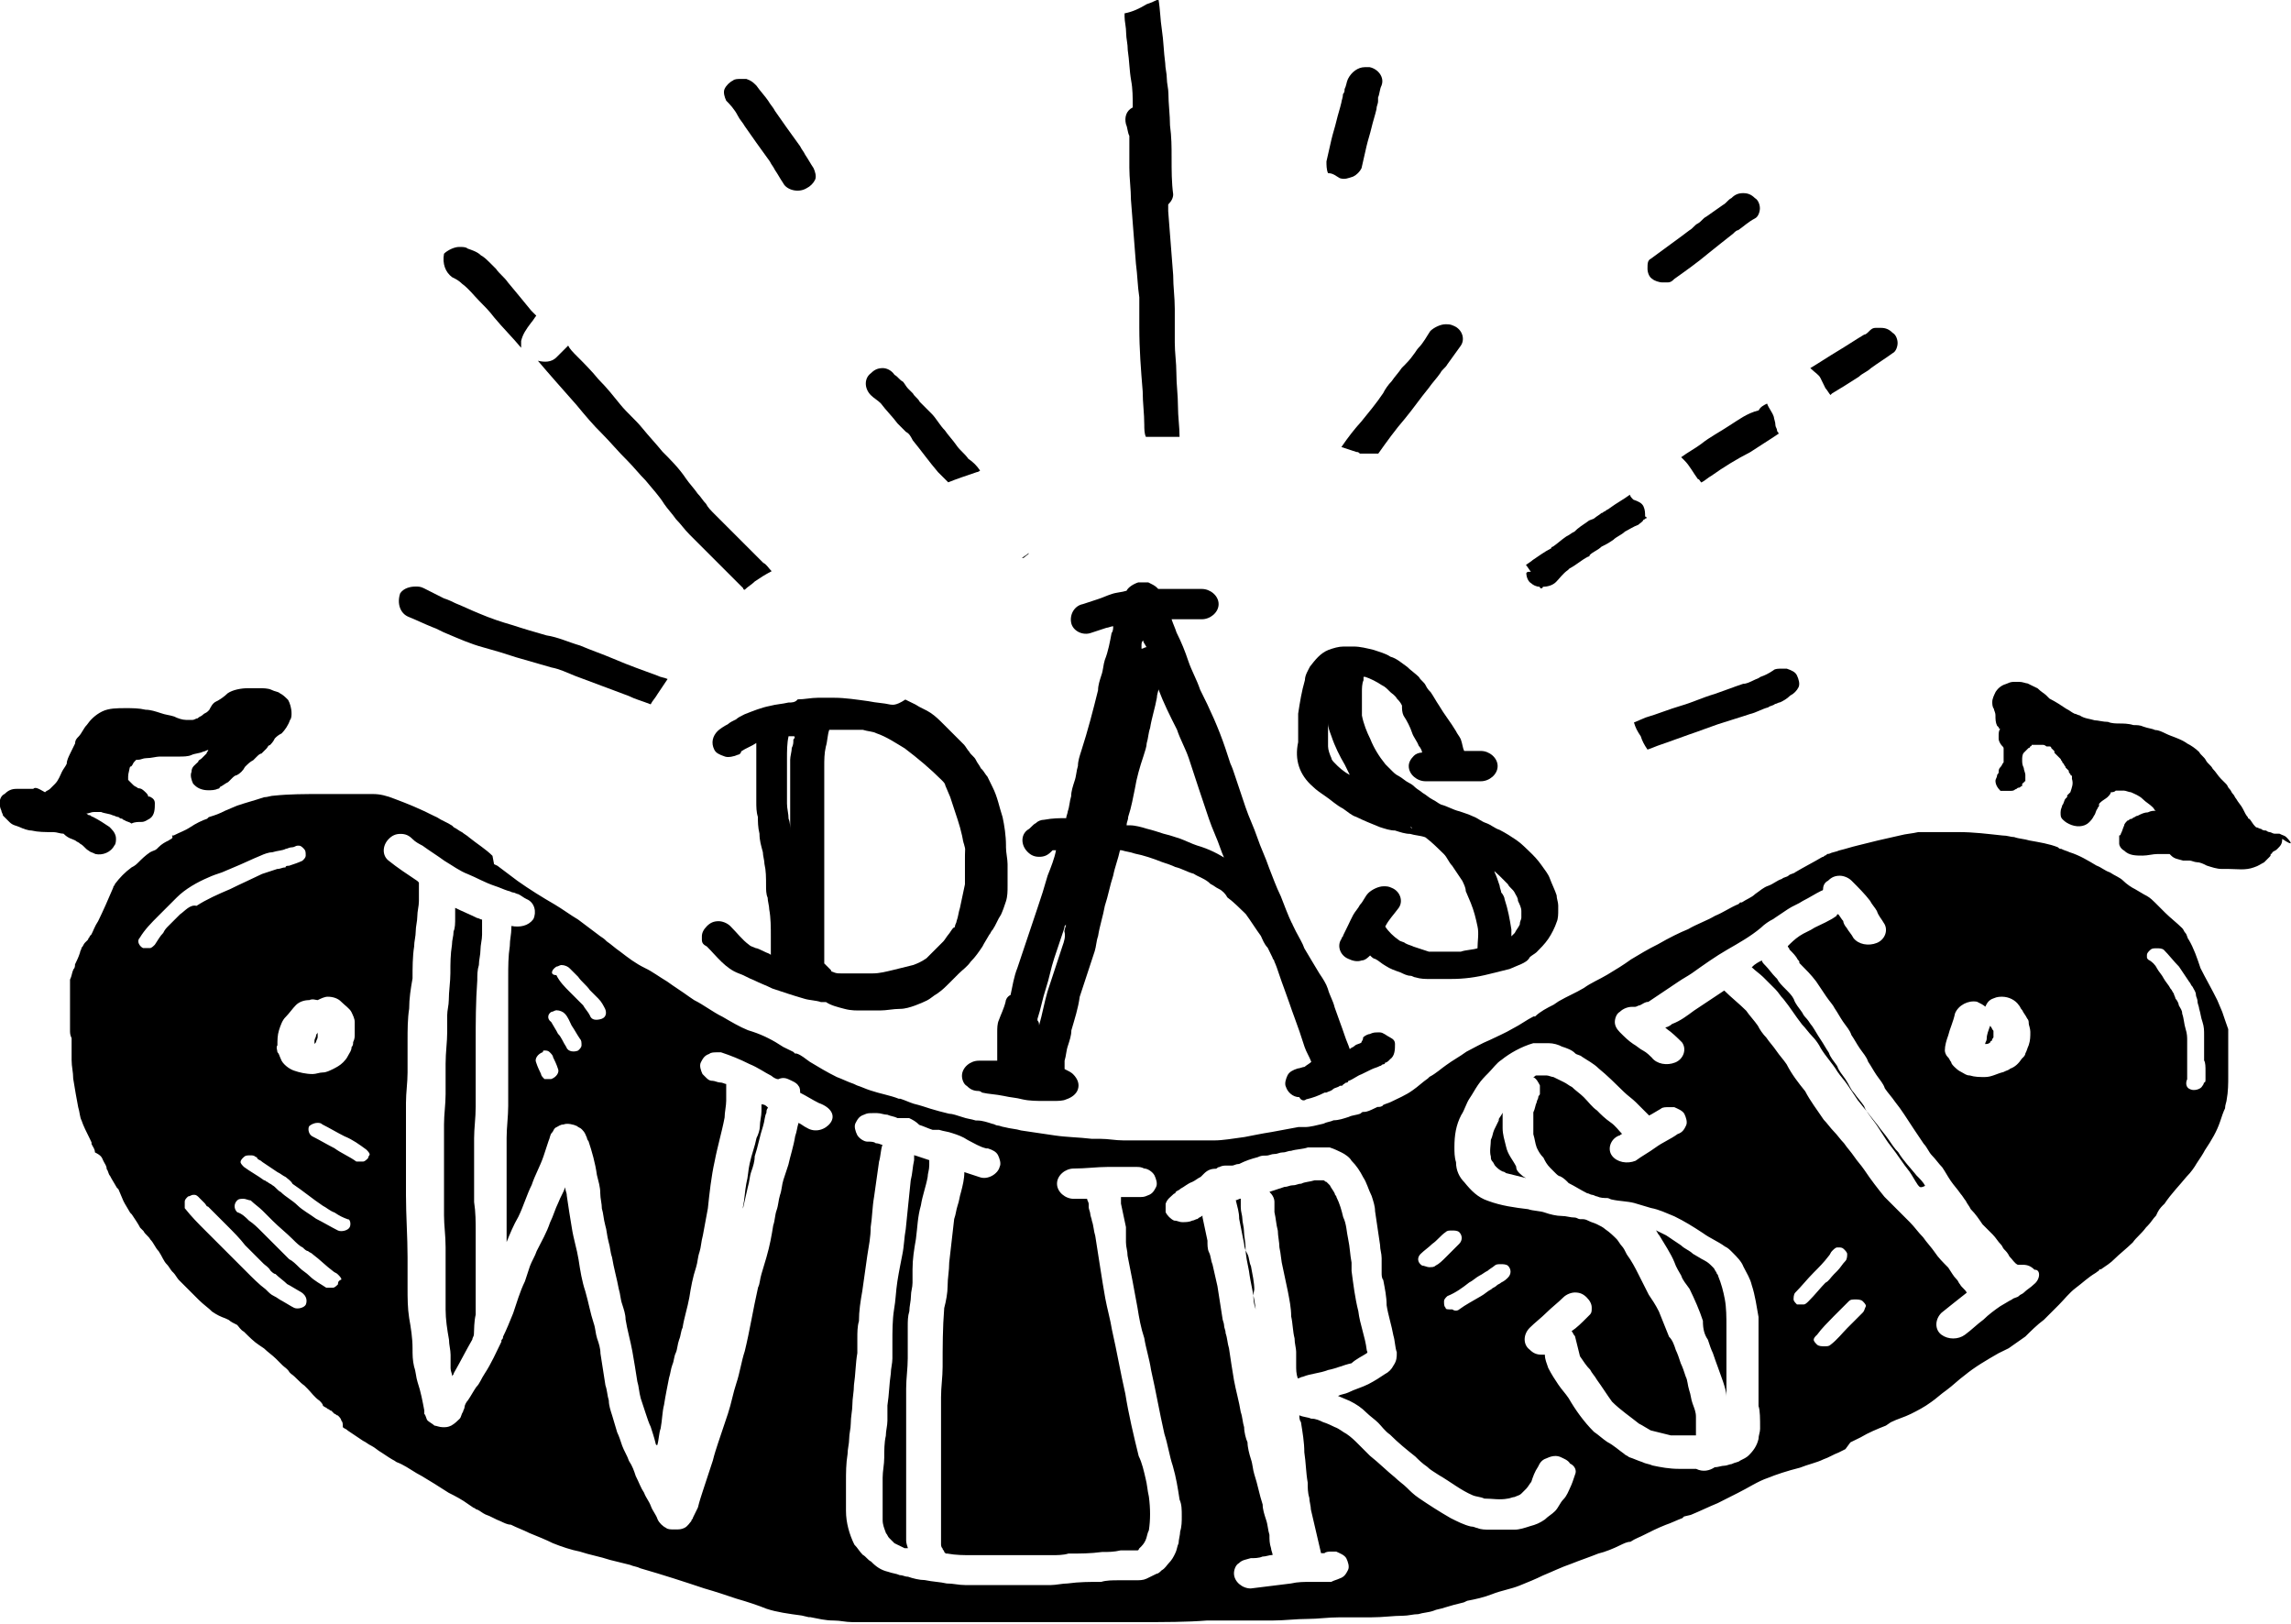 <?xml version="1.0" encoding="utf-8"?>
<!-- Generator: Adobe Illustrator 17.1.0, SVG Export Plug-In . SVG Version: 6.00 Build 0)  -->
<!DOCTYPE svg PUBLIC "-//W3C//DTD SVG 1.1//EN" "http://www.w3.org/Graphics/SVG/1.1/DTD/svg11.dtd">
<svg version="1.1" id="Layer_1" xmlns="http://www.w3.org/2000/svg" xmlns:xlink="http://www.w3.org/1999/xlink" x="0px" y="0px"
	 viewBox="1315.5 -591.6 1149.6 814.8" enable-background="new 1315.5 -591.6 1149.6 814.8" xml:space="preserve">
<g>
	<path d="M1993.7,44.3L1993.7,44.3C1993.7,44.3,1993.7,43.5,1993.7,44.3C1993.7,43.5,1993.7,43.5,1993.7,44.3L1993.7,44.3z"/>
	<path d="M1993.7,44.3L1993.7,44.3L1993.7,44.3L1993.7,44.3z"/>
	<path d="M1945.6,65.4c-0.8-6.7-2.5-12.7-3.4-19.4c-0.8-4.2-1.7-7.6-1.7-11.8c0-2.5-0.8-5.9-0.8-8.4c0-1.7-0.8-4.2-0.8-5.9
		s-0.8-3.4-0.8-5.9c0-1.7,0-2.5,0-4.2l0,0l0,0c-0.8,0-1.7,0.8-2.5,0.8c0.8,3.4,1.7,5.9,1.7,9.3c0.8,4.2,1.7,8.4,2.5,12.7
		c0,1.7,0.8,3.4,1.7,5.1s0.8,4.2,1.7,5.9c0.8,4.2,1.7,8.4,1.7,11.8C1943.9,59.5,1944.8,62.9,1945.6,65.4c0,1.7,0,3.4,0.8,5.1
		C1945.6,68.8,1945.6,67.1,1945.6,65.4z"/>
	<path d="M2010.6,40.1C2010.6,40.1,2010.6,41,2010.6,40.1C2010.6,41,2010.6,41,2010.6,40.1c0,0,0,0,0-0.8
		C2009.7,39.3,2009.7,40.1,2010.6,40.1z"/>
	<path d="M2002.1,87.4L2002.1,87.4L2002.1,87.4L2002.1,87.4z"/>
	<path d="M1993.7,43.5L1993.7,43.5L1993.7,43.5z"/>
	<path d="M1770.2,181c0-4.2,0-9.3,0-13.5c0-5.1,0-10.1,0-15.2c0-10.1,0-21.1,0-31.2c0-5.1,0-11,0-16s0.8-10.1,0.8-15.2
		c0-5.1,0-10.1,0-16c0-2.5,0-5.1,0.8-7.6c0-2.5,0.8-5.1,0.8-7.6c0-2.5,0.8-4.2,0.8-6.7c0-2.5,0-4.2,0-6.7c0-5.1,0.8-10.1,1.7-15.2
		c0.8-5.9,0.8-11,2.5-16.9c0.8-5.1,2.5-9.3,3.4-14.3c0-1.7,0.8-3.4,0.8-5.9c0-0.8,0-1.7,0-2.5c-2.5-0.8-5.1-1.7-7.6-2.5
		c0,0.8,0,1.7,0,2.5c-0.8,3.4-0.8,6.7-1.7,10.1c-0.8,8.4-1.7,16-2.5,24.5c-0.8,4.2-0.8,8.4-1.7,12.7c-0.8,4.2-1.7,8.4-2.5,13.5
		s-0.8,9.3-1.7,14.3c-0.8,5.1-0.8,11-0.8,16c0,2.5,0,5.9,0,8.4s-0.8,5.1-0.8,7.6c-0.8,5.1-0.8,10.1-1.7,16c0,2.5,0,5.1,0,7.6
		c0,2.5-0.8,5.1-0.8,7.6c-0.8,3.4-0.8,7.6-0.8,11c0,3.4-0.8,6.7-0.8,10.1c0,3.4,0,7.6,0,11c0,3.4,0,6.7,0,10.1
		c0,2.5,0.8,4.2,1.7,6.7c0.8,0.8,0.8,1.7,1.7,2.5l0.8,0.8c0.8,0.8,0.8,0.8,1.7,1.7c1.7,0.8,3.4,1.7,5.1,2.5c0.8,0,0.8,0,1.7,0
		C1770.2,182.7,1770.2,181.8,1770.2,181z"/>
	<path d="M1697.6-37.5c0,0.8,0,2.5,0,3.4c0,2.5-0.8,5.1-0.8,7.6c0,1.7-0.8,4.2-1.7,5.9c-0.8,4.2-2.5,8.4-3.4,12.7
		c-0.8,3.4-0.8,6.7-1.7,10.1c-0.8,4.2-0.8,7.6-1.7,11.8v0.8c0.8-3.4,1.7-7.6,2.5-11c0.8-2.5,0.8-5.1,1.7-7.6s1.7-5.1,1.7-7.6
		c1.7-5.1,2.5-10.1,4.2-15.2c0.8-2.5,0.8-5.1,1.7-6.7c0-0.8,0-1.7,0.8-2.5C1700.2-36.6,1699.3-37.5,1697.6-37.5z"/>
	<path d="M1554.2,68c0-1.7,0-3.4,0-5.1c0-1.7,0-2.5,0-4.2c0-5.1,0-11,0-16s0-11,0-16s0-10.1-0.8-15.2c0-5.1,0-11,0-16s0-11,0-16
		s0.8-10.1,0.8-16c0-11,0-21.9,0-32.1c0-10.1,0-20.2,0.8-31.2c0-2.5,0-5.1,0.8-7.6c0-2.5,0.8-5.1,0.8-7.6s0.8-5.1,0.8-7.6
		c0-2.5,0-5.1,0-7.6c-0.8,0-1.7-0.8-2.5-0.8c-3.4-1.7-7.6-3.4-11-5.1c0,1.7,0,3.4,0,5.1c0,2.5,0,5.1-0.8,6.7c0,2.5-0.8,4.2-0.8,6.7
		c-0.8,5.1-0.8,9.3-0.8,14.3c0,4.2-0.8,9.3-0.8,13.5c0,2.5-0.8,5.1-0.8,7.6c0,2.5,0,5.1,0,8.4c0,5.1-0.8,10.1-0.8,16
		c0,5.1,0,10.1,0,15.2c0,5.1-0.8,10.1-0.8,15.2c0,5.1,0,10.1,0,15.2c0,2.5,0,5.1,0,7.6s0,5.1,0,7.6c0,5.1,0,10.1,0,15.2
		c0,5.1,0.8,10.1,0.8,16c0,10.1,0,21.1,0,31.2c0,5.1,0.8,10.1,1.7,15.2c0,2.5,0.8,5.1,0.8,7.6s0,4.2,0,6.7c0,1.7,0.8,2.5,0.8,4.2
		c0-0.8,0.8-0.8,0.8-1.7c3.4-5.9,5.9-11,9.3-16.9c0-0.8,0.8-1.7,0.8-2.5C1553.4,75.5,1553.4,71.3,1554.2,68z"/>
	<path d="M2412.9-51L2412.9-51L2412.9-51L2412.9-51z"/>
	<path d="M2430.6-83.9c-0.8-1.7-1.7-4.2-2.5-5.9c-2.5-5.1-5.9-11-8.4-16c-1.7-5.1-3.4-10.1-5.9-14.3c-0.8-0.8-0.8-2.5-1.7-3.4
		c-0.8-0.8-0.8-1.7-1.7-2.5c-2.5-2.5-5.9-5.1-8.4-7.6c-1.7-1.7-3.4-3.4-5.1-5.1c-0.8-0.8-2.5-2.5-4.2-3.4c-1.7-0.8-4.2-2.5-5.9-3.4
		c-1.7-0.8-4.2-2.5-5.9-4.2c-1.7-1.7-4.2-2.5-6.7-4.2c-2.5-0.8-4.2-2.5-6.7-3.4c-4.2-2.5-8.4-5.1-13.5-6.7c-1.7-0.8-2.5-0.8-4.2-1.7
		l0,0l0,0c-0.8,0-0.8,0-1.7-0.8c-4.2-1.7-9.3-2.5-14.3-3.4c-2.5-0.8-5.1-0.8-7.6-1.7c-1.7,0-3.4-0.8-5.9-0.8
		c-7.6-0.8-14.3-1.7-21.9-1.7c-3.4,0-7.6,0-11,0c-3.4,0-6.7,0-9.3,0c-3.4,0.8-5.9,0.8-9.3,1.7c-3.4,0.8-7.6,1.7-11,2.5
		c-3.4,0.8-6.7,1.7-10.1,2.5c-3.4,0.8-5.9,1.7-9.3,2.5c-1.7,0.8-3.4,0.8-5.1,1.7c-0.8,0-0.8,0-1.7,0.8c-0.8,0-0.8,0.8-1.7,0.8
		c-4.2,2.5-9.3,5.1-13.5,7.6c-0.8,0.8-2.5,0.8-3.4,1.7c-0.8,0.8-2.5,0.8-3.4,1.7c-2.5,0.8-4.2,2.5-6.7,3.4c-2.5,0.8-4.2,2.5-6.7,4.2
		l0,0c-1.7,1.7-4.2,2.5-6.7,4.2h-0.8l-0.8,0.8c-4.2,1.7-7.6,4.2-11.8,5.9c-4.2,2.5-9.3,4.2-13.5,6.7c-4.2,1.7-9.3,4.2-15.2,7.6
		c-5.1,2.5-9.3,5.1-13.5,7.6c-3.4,2.5-7.6,5.1-11.8,7.6c-4.2,2.5-8.4,4.2-11.8,6.7c-4.2,2.5-8.4,4.2-12.7,6.7l-2.5,1.7
		c-3.4,1.7-6.7,3.4-9.3,5.9h-0.8c-3.4,1.7-6.7,4.2-10.1,5.9c-4.2,2.5-8.4,4.2-11.8,5.9c-4.2,1.7-8.4,4.2-11.8,5.9
		c-3.4,2.5-6.7,4.2-10.1,6.7c-2.5,1.7-5.1,4.2-8.4,5.9l-0.8,0.8c-2.5,1.7-5.1,4.2-7.6,5.9c-3.4,2.5-7.6,4.2-11,5.9
		c-1.7,0.8-2.5,0.8-4.2,1.7c0.8,0-0.8,0.8-1.7,0.8h-0.8l0,0l-1.7,0.8c-1.7,0.8-3.4,1.7-5.1,1.7c-0.8,0-0.8,0-1.7,0.8
		c-1.7,0.8-4.2,0.8-5.9,1.7c-2.5,0.8-5.1,1.7-7.6,1.7c-1.7,0.8-3.4,0.8-5.1,1.7c-3.4,0.8-6.7,1.7-9.3,1.7h-0.8c-0.8,0-1.7,0-2.5,0
		c-4.2,0.8-9.3,1.7-13.5,2.5c-5.1,0.8-9.3,1.7-13.5,2.5c-5.9,0.8-11,1.7-15.2,1.7c-2.5,0-4.2,0-7.6,0c-1.7,0-2.5,0-4.2,0h-2.5
		c-5.1,0-10.1,0-15.2,0c-5.1,0-11,0-16,0c-4.2,0-7.6-0.8-11.8-0.8h-1.7c-0.8,0-1.7,0-2.5,0c-6.7-0.8-12.7-0.8-18.6-1.7
		s-11.8-1.7-16.9-2.5c-2.5-0.8-5.1-0.8-8.4-1.7c-0.8,0-2.5-0.8-3.4-0.8l0,0c-0.8,0-1.7-0.8-2.5-0.8c-2.5-0.8-5.1-1.7-7.6-1.7h-0.8
		l0,0c-2.5-0.8-4.2-0.8-6.7-1.7c-2.5-0.8-5.1-1.7-6.7-1.7c-3.4-0.8-6.7-1.7-9.3-2.5c-2.5-0.8-5.1-1.7-8.4-2.5
		c-2.5-0.8-4.2-1.7-6.7-2.5h-0.8l0,0c-4.2-1.7-9.3-2.5-14.3-4.2c-2.5-0.8-4.2-1.7-6.7-2.5l-1.7-0.8c-2.5-0.8-5.9-2.5-8.4-3.4
		c-5.1-2.5-9.3-5.1-13.5-7.6c-2.5-1.7-4.2-3.4-6.7-4.2l0,0h-0.8l-0.8-0.8c-1.7-0.8-3.4-1.7-5.1-2.5c-5.1-3.4-10.1-5.9-15.2-7.6
		l-2.5-0.8l0,0c-4.2-1.7-8.4-4.2-12.7-6.7c-5.1-2.5-9.3-5.9-14.3-8.4l-2.5-1.7c-3.4-2.5-7.6-5.1-11-7.6c-4.2-2.5-7.6-5.1-11-6.7
		c-5.1-2.5-8.4-5.1-12.7-8.4c-2.5-1.7-4.2-3.4-6.7-5.1l-0.8-0.8c-0.8-0.8-2.5-1.7-3.4-2.5c-3.4-2.5-6.7-5.1-10.1-7.6
		c-4.2-2.5-7.6-5.1-11.8-7.6l0,0c-5.9-3.4-12.7-7.6-18.6-11.8c-3.4-2.5-6.7-5.1-10.1-7.6l-1.7-0.8l-0.8-4.2
		c-3.4-3.4-7.6-5.9-11.8-9.3c-0.8-0.8-2.5-1.7-3.4-2.5c-1.7-0.8-2.5-1.7-4.2-2.5l-0.8-0.8c-2.5-1.7-5.1-2.5-7.6-4.2l0,0l-1.7-0.8
		c-6.7-3.4-12.7-5.9-19.4-8.4c-4.2-1.7-7.6-2.5-11-2.5c-2.5,0-5.9,0-8.4,0c-0.8,0-1.7,0-2.5,0h-0.8c-0.8,0-1.7,0-2.5,0h-1.7h-1.7
		c-2.5,0-5.9,0-8.4,0c-8.4,0-16,0-23.6,0.8c-1.7,0-3.4,0.8-5.1,0.8l0,0c-5.1,1.7-8.4,2.5-13.5,4.2c-1.7,0.8-4.2,1.7-5.9,2.5l0,0
		c-1.7,0.8-3.4,1.7-5.9,2.5l-2.5,0.8l-0.8,0.8c-2.5,0.8-5.9,2.5-8.4,4.2c-2.5,1.7-5.1,2.5-8.4,4.2h-0.8c0.8,1.7-0.8,1.7-1.7,2.5
		c-1.7,0.8-3.4,1.7-5.1,3.4l-0.8,0.8c-0.8,0.8-1.7,0.8-3.4,1.7c-2.5,1.7-4.2,3.4-5.9,5.1l0,0c-0.8,0.8-1.7,1.7-3.4,2.5
		c-3.4,2.5-5.9,5.1-8.4,8.4c0,0.8-0.8,0.8-0.8,1.7c-2.5,5.9-5.1,11.8-7.6,16.9c-1.7,2.5-2.5,5.1-3.4,6.7l-0.8,0.8
		c0,0.8-0.8,0.8-0.8,1.7c0,0-0.8,0.8-0.8,0.8l-0.8,0.8l0,0c-0.8,0.8-0.8,1.7-1.7,2.5c0,0.8-0.8,1.7-0.8,2.5
		c-0.8,2.5-1.7,4.2-2.5,5.9c0,0.8,0,1.7-0.8,2.5c-0.8,1.7-0.8,3.4-1.7,5.1c0,3.4,0,6.7,0,10.1v0.8v0.8c0,1.7,0,4.2,0,5.9l0,0
		c0,2.5,0,5.1,0,7.6c0,1.7,0,2.5,0.8,4.2l0,0c0,0.8,0,2.5,0,3.4c0,1.7,0,4.2,0,5.9v1.7c0,3.4,0.8,5.9,0.8,9.3l0,0
		c0.8,5.1,1.7,10.1,2.5,14.3l0,0c0.8,2.5,0.8,5.1,1.7,6.7c0.8,2.5,2.5,5.9,4.2,9.3l0.8,1.7v0.8c0.8,1.7,1.7,2.5,1.7,4.2
		c3.4,1.7,3.4,2.5,4.2,4.2l0,0l0,0c0.8,1.7,1.7,2.5,1.7,4.2c0.8,0.8,0.8,2.5,1.7,3.4l0,0l0,0c0.8,1.7,2.5,4.2,3.4,5.9l0.8,0.8
		c0.8,1.7,1.7,4.2,2.5,5.9s2.5,4.2,3.4,5.9l0.8,0.8c1.7,2.5,3.4,5.1,4.2,6.7c0.8,0.8,0.8,0.8,1.7,1.7l0,0c0.8,1.7,2.5,2.5,3.4,4.2
		c1.7,1.7,2.5,4.2,4.2,5.9l0,0l0,0c1.7,2.5,2.5,5.1,4.2,6.7c0.8,0.8,1.7,2.5,2.5,3.4l0.8,0.8c0.8,0.8,1.7,2.5,2.5,3.4
		c0.8,0.8,2.5,2.5,3.4,3.4l0,0c0.8,0.8,0.8,0.8,1.7,1.7c0.8,0.8,1.7,1.7,2.5,2.5l0,0c0.8,0.8,1.7,1.7,2.5,2.5
		c2.5,2.5,5.1,4.2,6.7,5.9c2.5,1.7,4.2,2.5,6.7,3.4l0,0l1.7,0.8c0.8,0.8,2.5,1.7,4.2,2.5c0.8,0.8,1.7,2.5,3.4,3.4
		c2.5,2.5,5.1,5.1,7.6,6.7l2.5,1.7c1.7,1.7,4.2,3.4,5.9,5.1c0.8,0.8,2.5,2.5,3.4,3.4s2.5,1.7,3.4,3.4l0.8,0.8
		c2.5,1.7,4.2,4.2,6.7,5.9l1.7,1.7c1.7,1.7,3.4,4.2,5.9,5.9c0.8,0.8,1.7,1.7,1.7,2.5c0.8,0.8,1.7,0.8,2.5,1.7c0.8,0,0.8,0.8,1.7,0.8
		l0.8,0.8l0.8,0.8c0.8,0,0.8,0.8,1.7,0.8c0.8,0.8,1.7,1.7,1.7,2.5l0,0c0.8,0.8,0.8,1.7,0.8,3.4c0.8,0.8,1.7,0.8,2.5,1.7
		c2.5,1.7,5.1,3.4,7.6,5.1l0,0c1.7,0.8,2.5,1.7,4.2,2.5c1.7,0.8,3.4,2.5,5.1,3.4l0,0c2.5,1.7,5.1,3.4,6.7,4.2
		c0.8,0.8,1.7,0.8,3.4,1.7c3.4,1.7,6.7,4.2,10.1,5.9c4.2,2.5,8.4,5.1,13.5,8.4c3.4,1.7,6.7,3.4,10.1,5.9l0,0l2.5,1.7
		c0.8,0,0.8,0.8,1.7,0.8l0,0l0,0l0,0l0,0c1.7,0.8,2.5,1.7,4.2,2.5c2.5,0.8,5.1,2.5,7.6,3.4c1.7,0.8,3.4,1.7,5.1,1.7
		c3.4,1.7,5.9,2.5,9.3,4.2c4.2,1.7,8.4,3.4,11.8,5.1l0,0c4.2,1.7,9.3,3.4,13.5,4.2c5.1,1.7,10.1,2.5,15.2,4.2
		c3.4,0.8,6.7,1.7,10.1,2.5l0,0c1.7,0.8,3.4,0.8,5.1,1.7c11.8,3.4,21.9,6.7,32.1,10.1c5.9,1.7,11,3.4,16,5.1
		c5.9,1.7,11,3.4,15.2,5.1c5.1,1.7,11,2.5,17.7,3.4l3.4,0.8h0.8c4.2,0.8,7.6,1.7,11.8,1.7c3.4,0,5.9,0.8,9.3,0.8c0.8,0,2.5,0,4.2,0
		c0.8,0,1.7,0,2.5,0c0.8,0,1.7,0,2.5,0c14.3,0,28.7,0,42.2,0c14.3,0,28.7,0,42.2,0c19.4,0,34.6,0,49.8,0c13.5,0,24.5,0,34.6-0.8
		c2.5,0,5.9,0,9.3,0c2.5,0,5.1,0,7.6,0c3.4,0,6.7,0,10.1,0l0,0c1.7,0,4.2,0,5.9,0c5.9,0,11.8-0.8,17.7-0.8c5.1,0,10.1-0.8,16-0.8
		c2.5,0,4.2,0,6.7,0h0.8c2.5,0,5.9,0,8.4,0c5.9,0,11-0.8,16-0.8c2.5,0,5.1-0.8,7.6-0.8c2.5-0.8,5.1-0.8,7.6-1.7l0,0l0,0
		c1.7-0.8,3.4-0.8,5.9-1.7c2.5-0.8,5.9-1.7,9.3-2.5l1.7-0.8c4.2-0.8,8.4-1.7,12.7-3.4c4.2-1.7,9.3-2.5,13.5-4.2
		c4.2-1.7,8.4-3.4,11.8-5.1c4.2-1.7,9.3-4.2,14.3-5.9c4.2-1.7,9.3-3.4,13.5-5.1l0,0l0,0c3.4-0.8,7.6-2.5,11-4.2
		c1.7-0.8,3.4-1.7,5.1-1.7c2.5-1.7,5.1-2.5,6.7-3.4c3.4-1.7,6.7-3.4,11-5.1c2.5-0.8,5.9-2.5,8.4-3.4l0.8-0.8l3.4-0.8
		c4.2-1.7,9.3-4.2,13.5-5.9c3.4-1.7,6.7-3.4,10.1-5.1c5.1-2.5,10.1-5.9,15.2-7.6c4.2-1.7,9.3-3.4,16-5.1c4.2-1.7,8.4-2.5,11.8-4.2
		c2.5-0.8,5.1-2.5,7.6-3.4l3.4-1.7l2.5-3.4c1.7-0.8,3.4-1.7,5.1-2.5c4.2-2.5,8.4-4.2,12.7-5.9l2.5-1.7l0,0c3.4-1.7,6.7-2.5,10.1-4.2
		c3.4-1.7,6.7-3.4,10.1-5.9c2.5-1.7,5.1-4.2,7.6-5.9c3.4-2.5,5.9-5.1,9.3-7.6c5.1-4.2,11-7.6,16.9-11c1.7-0.8,3.4-1.7,5.1-2.5
		c2.5-1.7,5.9-4.2,8.4-5.9c2.5-2.5,5.9-5.9,9.3-8.4c1.7-1.7,2.5-2.5,4.2-4.2l0,0c0.8-0.8,2.5-2.5,3.4-3.4c2.5-2.5,5.1-5.9,8.4-8.4
		c3.4-2.5,5.9-5.1,10.1-7.6c0.8-0.8,1.7-0.8,1.7-1.7h0.8c2.5-1.7,5.1-3.4,6.7-5.1c2.5-2.5,5.9-5.1,9.3-8.4c1.7-2.5,4.2-4.2,6.7-7.6
		l0.8-0.8c1.7-1.7,2.5-3.4,4.2-5.1l0.8-1.7c0.8-1.7,2.5-3.4,3.4-4.2c3.4-5.1,7.6-9.3,11-13.5c2.5-2.5,4.2-5.1,5.1-6.7
		c1.7-2.5,3.4-5.1,4.2-6.7c3.4-5.1,5.9-9.3,7.6-14.3c0.8-2.5,1.7-5.1,2.5-6.7c0-1.7,0.8-3.4,0.8-4.2c0.8-4.2,0.8-8.4,0.8-11.8
		c0-4.2,0-8.4,0-12.7c0-3.4,0-6.7,0-11C2432.3-78.8,2431.5-81.3,2430.6-83.9z M1474.9-89.8c1.7-0.8,3.4-1.7,5.1-1.7
		c2.5,0,5.1,0.8,6.7,2.5c1.7,1.7,4.2,3.4,5.1,5.1c0.8,1.7,1.7,3.4,1.7,5.1c0,0.8,0,0.8,0,1.7c0,1.7,0,3.4,0,4.2c0,1.7,0,2.5-0.8,4.2
		c0,0.8,0,1.7-0.8,2.5c0,1.7-0.8,2.5-1.7,4.2c-0.8,1.7-1.7,2.5-2.5,3.4c-1.7,1.7-3.4,2.5-5.1,3.4c-1.7,0.8-3.4,1.7-5.1,1.7
		s-3.4,0.8-5.1,0.8c-3.4,0-6.7-0.8-9.3-1.7c-2.5-0.8-5.9-3.4-6.7-5.9c-0.8-1.7-0.8-2.5-1.7-3.4c0-0.8-0.8-2.5,0-3.4
		c0-2.5,0-5.1,0.8-7.6c0.8-2.5,1.7-5.1,3.4-6.7c1.7-1.7,3.4-4.2,5.1-5.9c1.7-1.7,4.2-2.5,6.7-2.5
		C1472.4-90.6,1474.1-89.8,1474.9-89.8z M1405.8-132.8c-1.7,1.7-3.4,3.4-5.9,5.9c-0.8,0.8-1.7,1.7-2.5,3.4c-1.7,1.7-2.5,3.4-4.2,5.9
		c-0.8,0.8-1.7,1.7-2.5,1.7s-2.5,0-3.4,0c-1.7-0.8-3.4-3.4-1.7-5.1c2.5-4.2,5.9-7.6,9.3-11c3.4-3.4,5.9-5.9,9.3-9.3
		c4.2-4.2,10.1-7.6,16-10.1c1.7-0.8,4.2-1.7,6.7-2.5c1.7-0.8,4.2-1.7,5.9-2.5c4.2-1.7,9.3-4.2,13.5-5.9c1.7-0.8,4.2-1.7,5.9-1.7
		c2.5-0.8,5.1-0.8,6.7-1.7c0.8,0,1.7-0.8,3.4-0.8c0.8,0,1.7-0.8,2.5-0.8h0.8c0.8,0,1.7,0.8,2.5,1.7c0.8,0.8,0.8,1.7,0.8,3.4
		c0,0.8-0.8,1.7-1.7,2.5c-1.7,0.8-4.2,1.7-6.7,2.5c-0.8,0-1.7,0-1.7,0.8c-1.7,0-2.5,0.8-4.2,0.8c-2.5,0.8-5.1,1.7-7.6,2.5
		c-5.1,2.5-11,5.1-16,7.6c-5.9,2.5-11.8,5.1-16.9,8.4C1410.8-137.9,1408.3-134.5,1405.8-132.8z M1469,62.9c-0.8,1.7-4.2,2.5-5.9,1.7
		c-1.7-0.8-4.2-2.5-5.9-3.4c-1.7-0.8-2.5-1.7-4.2-2.5c-1.7-0.8-2.5-1.7-4.2-3.4c-3.4-2.5-6.7-5.9-10.1-9.3c-1.7-1.7-3.4-3.4-5.1-5.1
		s-3.4-3.4-5.1-5.1s-3.4-3.4-5.1-5.1c-1.7-1.7-3.4-3.4-5.1-5.1c-3.4-3.4-6.7-6.7-10.1-11c0-0.8,0-2.5,0-3.4c0-0.8,0.8-1.7,1.7-2.5
		c0.8,0,1.7-0.8,2.5-0.8h0.8c0.8,0,1.7,0.8,2.5,1.7c0.8,0.8,1.7,1.7,2.5,2.5c0.8,0.8,0.8,1.7,1.7,1.7c3.4,3.4,6.7,6.7,9.3,9.3
		c3.4,3.4,6.7,6.7,9.3,10.1c1.7,1.7,3.4,3.4,5.1,5.1c1.7,1.7,2.5,2.5,4.2,4.2c0.8,0.8,2.5,1.7,3.4,3.4c0.8,0.8,1.7,1.7,2.5,1.7
		c1.7,1.7,4.2,3.4,5.9,5.1c1.7,0.8,4.2,2.5,5.9,3.4C1469,57.8,1469.9,60.4,1469,62.9z M1485.1,52.8c-0.8,0.8-1.7,1.7-2.5,1.7
		s-2.5,0-3.4,0c-2.5-1.7-5.9-3.4-8.4-5.9c-1.7-1.7-3.4-2.5-5.1-4.2s-3.4-3.4-5.1-4.2c-0.8-0.8-1.7-1.7-2.5-2.5
		c-0.8-0.8-0.8-0.8-1.7-1.7c-3.4-3.4-6.7-6.7-10.1-10.1c-1.7-1.7-3.4-3.4-5.9-5.1c-1.7-1.7-3.4-3.4-5.9-4.2c-1.7-1.7-1.7-4.2,0-5.9
		c0.8-0.8,1.7-0.8,3.4-0.8c0.8,0,2.5,0.8,3.4,0.8c1.7,1.7,4.2,3.4,5.9,5.1c1.7,1.7,3.4,3.4,5.1,5.1c3.4,3.4,6.7,5.9,10.1,9.3
		c1.7,1.7,3.4,3.4,5.1,4.2c0.8,0.8,1.7,1.7,2.5,1.7c0.8,0.8,1.7,0.8,2.5,1.7c3.4,2.5,6.7,5.9,10.1,8.4c0.8,0.8,1.7,0.8,2.5,1.7
		c0.8,0.8,1.7,1.7,1.7,2.5C1485.1,51.1,1485.1,51.9,1485.1,52.8z M1491,24.1c-0.8,1.7-4.2,2.5-5.9,1.7c-3.4-1.7-7.6-4.2-11-5.9
		c-3.4-2.5-6.7-4.2-9.3-6.7c-2.5-2.5-5.9-4.2-8.4-6.7c-1.7-0.8-2.5-2.5-4.2-3.4c-0.8-0.8-1.7-0.8-2.5-1.7c-0.8,0-0.8-0.8-1.7-0.8
		c-3.4-2.5-6.7-4.2-10.1-6.7c-0.8-0.8-1.7-1.7-1.7-2.5c0-0.8,0.8-1.7,1.7-2.5c0.8-0.8,1.7-0.8,3.4-0.8c0.8,0,1.7,0,2.5,0.8
		c0,0,0.8,0,0.8,0.8c0.8,0.8,1.7,0.8,2.5,1.7c2.5,1.7,5.1,3.4,7.6,5.1c1.7,0.8,2.5,1.7,4.2,2.5c0.8,0.8,2.5,1.7,3.4,3.4
		c5.1,3.4,10.1,7.6,15.2,11c1.7,0.8,3.4,2.5,5.9,3.4c2.5,1.7,4.2,2.5,6.7,3.4C1491,19.9,1491.8,22.4,1491,24.1z M1500.2-10.5
		c-0.8,0.8-1.7,1.7-2.5,1.7s-2.5,0-3.4,0c-3.4-2.5-7.6-4.2-11-6.7c-3.4-1.7-7.6-4.2-11-5.9c-1.7-0.8-2.5-3.4-1.7-5.1
		c0.8-0.8,2.5-1.7,4.2-1.7c0.8,0,1.7,0,2.5,0.8c3.4,1.7,7.6,4.2,11,5.9c4.2,1.7,7.6,4.2,11,6.7c0.8,0.8,1.7,1.7,1.7,2.5
		C1501.1-12.2,1500.2-11.3,1500.2-10.5z M1594.7-106.6c0.8,0,1.7-0.8,2.5-0.8c1.7,0,3.4,0.8,4.2,1.7c0.8,0.8,1.7,1.7,2.5,2.5
		c0.8,0.8,0.8,0.8,1.7,1.7c1.7,2.5,4.2,4.2,5.9,6.7c1.7,1.7,2.5,2.5,4.2,4.2c1.7,1.7,2.5,3.4,3.4,5.1c0.8,1.7,0.8,4.2-1.7,5.1
		c-2.5,0.8-5.1,0.8-5.9-1.7c-0.8-1.7-2.5-3.4-3.4-5.1c-2.5-2.5-4.2-4.2-6.7-6.7c-2.5-2.5-5.1-5.1-6.7-8.4
		C1591.3-102.4,1592.2-105,1594.7-106.6z M1592.2-83.9c0.8,0,1.7-0.8,2.5-0.8c1.7,0,3.4,0.8,4.2,1.7c1.7,1.7,2.5,4.2,3.4,5.9
		c1.7,2.5,2.5,4.2,4.2,6.7c0.8,0.8,0.8,1.7,0.8,3.4c0,0.8-0.8,1.7-1.7,2.5c-1.7,0.8-5.1,0.8-5.9-1.7c-1.7-2.5-2.5-5.1-4.2-6.7
		c-0.8-1.7-2.5-4.2-3.4-5.9C1589.7-80.5,1590.5-83,1592.2-83.9z M1588.8-64.5c0.8,0,1.7,0,2.5,0.8c0.8,0.8,1.7,1.7,1.7,2.5
		c0.8,1.7,1.7,3.4,2.5,5.9c0.8,1.7-0.8,4.2-3.4,5.1c-0.8,0-2.5,0-3.4,0c-0.8-0.8-1.7-1.7-1.7-2.5c-0.8-1.7-1.7-3.4-2.5-5.9
		c-0.8-1.7,0.8-4.2,3.4-5.1C1588-64.5,1588-64.5,1588.8-64.5z M1732.2-28.2c-2.5,3.4-7.6,5.1-11.8,2.5c-1.7-0.8-2.5-1.7-4.2-2.5
		c-0.8,2.5-0.8,4.2-1.7,6.7c-0.8,5.1-2.5,10.1-3.4,14.3c-0.8,2.5-1.7,5.1-2.5,7.6s-0.8,5.1-1.7,7.6c-0.8,2.5-0.8,5.1-1.7,7.6
		s-0.8,5.1-1.7,7.6c-0.8,5.1-1.7,10.1-3.4,16c-0.8,2.5-1.7,5.9-2.5,8.4c-0.8,2.5-0.8,5.1-1.7,6.7c-2.5,11-4.2,21.9-6.7,32.1
		c-1.7,5.1-2.5,11-4.2,16c-1.7,5.1-2.5,10.1-4.2,15.2c-1.7,5.1-3.4,10.1-5.1,15.2c-0.8,2.5-1.7,5.1-2.5,8.4
		c-0.8,2.5-1.7,5.1-2.5,7.6c-0.8,2.5-1.7,5.1-2.5,7.6s-1.7,5.1-2.5,8.4c-0.8,1.7-1.7,3.4-2.5,5.1c0,0.8-0.8,0.8-0.8,1.7
		c-0.8,0.8-1.7,2.5-3.4,3.4c-1.7,0.8-2.5,0.8-5.1,0.8c-1.7,0-3.4,0-4.2-0.8c-1.7-0.8-3.4-2.5-4.2-4.2c-0.8-2.5-2.5-4.2-3.4-6.7
		s-2.5-4.2-3.4-6.7c-1.7-2.5-2.5-5.1-4.2-8.4c-0.8-2.5-1.7-5.1-3.4-7.6c-0.8-2.5-2.5-5.1-3.4-7.6c-0.8-2.5-1.7-5.1-2.5-6.7
		c-0.8-2.5-1.7-5.9-2.5-8.4c-0.8-2.5-1.7-5.1-1.7-7.6c-0.8-2.5-0.8-5.1-1.7-7.6c-0.8-5.1-1.7-11-2.5-16c0-2.5-0.8-5.1-1.7-7.6
		c-0.8-2.5-0.8-5.1-1.7-7.6c-1.7-5.1-2.5-10.1-4.2-16c-1.7-5.1-2.5-10.1-3.4-16c-0.8-5.1-2.5-10.1-3.4-16c-0.8-5.1-1.7-10.1-2.5-16
		c0-1.7-0.8-2.5-0.8-4.2c-0.8,2.5-2.5,5.1-3.4,7.6c-1.7,3.4-2.5,6.7-4.2,10.1c-1.7,5.1-4.2,9.3-6.7,14.3c-0.8,2.5-2.5,5.1-3.4,7.6
		c-0.8,2.5-1.7,5.1-2.5,7.6c-2.5,5.1-4.2,11-5.9,16c-1.7,4.2-3.4,8.4-5.1,11.8c0,0.8,0,0.8-0.8,1.7v0.8c-2.5,5.1-5.1,11-8.4,16
		c-1.7,2.5-2.5,5.1-4.2,6.7c-1.7,2.5-2.5,4.2-4.2,6.7c-0.8,0.8-1.7,2.5-1.7,3.4s-0.8,1.7-0.8,2.5c-0.8,0.8-0.8,2.5-1.7,3.4
		c-0.8,0.8-2.5,2.5-4.2,3.4c-1.7,0.8-2.5,0.8-4.2,0.8s-3.4-0.8-4.2-0.8c-0.8-0.8-2.5-1.7-3.4-2.5c-0.8-0.8-0.8-2.5-1.7-3.4
		c0-0.8,0-0.8,0-1.7c-0.8-4.2-1.7-9.3-3.4-14.3c-0.8-2.5-0.8-5.1-1.7-7.6c-0.8-3.4-0.8-5.9-0.8-9.3c0-5.1-0.8-10.1-1.7-15.2
		c-0.8-5.1-0.8-10.1-0.8-15.2c0-5.1,0-10.1,0-15.2c0-10.1-0.8-21.1-0.8-31.2c0-2.5,0-5.1,0-7.6s0-5.1,0-7.6c0-5.1,0-10.1,0-16
		c0-5.1,0-10.1,0-15.2c0-5.1,0.8-10.1,0.8-15.2c0-5.1,0-11,0-16s0-11,0.8-16c0-5.1,0.8-10.1,1.7-15.2c0-5.1,0-11,0.8-16
		c0-2.5,0.8-5.1,0.8-7.6c0-2.5,0.8-5.1,0.8-7.6s0.8-5.1,0.8-7.6c0-3.4,0-5.9,0-9.3l-0.8-0.8c-5.1-3.4-10.1-6.7-14.3-10.1
		c-3.4-2.5-3.4-7.6,0-11c1.7-1.7,3.4-2.5,5.9-2.5c2.5,0,4.2,0.8,5.9,2.5s3.4,2.5,5.1,3.4c3.4,2.5,7.6,5.1,11,7.6
		c4.2,2.5,7.6,5.1,11.8,6.7c4.2,1.7,8.4,4.2,13.5,5.9c2.5,0.8,4.2,1.7,6.7,2.5c0.8,0,1.7,0.8,2.5,0.8s1.7,0.8,2.5,0.8
		c1.7,0.8,2.5,1.7,4.2,2.5c4.2,1.7,5.1,6.7,3.4,10.1c-2.5,3.4-6.7,4.2-11,3.4c0,0,0,0,0,0.8c0,3.4-0.8,5.9-0.8,9.3
		c-0.8,5.1-0.8,10.1-0.8,16c0,5.1,0,10.1,0,15.2c0,11,0,21.1,0,32.1c0,5.9,0,11,0,16.9c0,5.1-0.8,11-0.8,16s0,10.1,0,15.2
		c0,5.1,0,10.1,0,16c0,5.1,0,11,0,16c0,1.7,0,3.4,0,5.1c1.7-4.2,3.4-8.4,5.9-12.7c2.5-5.1,4.2-11,6.7-16c1.7-5.1,4.2-9.3,5.9-14.3
		c0.8-2.5,1.7-5.1,2.5-7.6c0.8-1.7,0.8-3.4,1.7-4.2c0.8-0.8,0.8-1.7,1.7-2.5c1.7-0.8,2.5-1.7,4.2-1.7c1.7-0.8,5.1,0,6.7,0.8
		c0.8,0.8,1.7,0.8,2.5,1.7c1.7,1.7,1.7,2.5,2.5,4.2c0,0.8,0.8,1.7,0.8,1.7c1.7,5.1,3.4,11,4.2,16.9c0.8,3.4,1.7,5.9,1.7,9.3
		c0,2.5,0.8,5.1,0.8,7.6c0.8,2.5,0.8,5.1,1.7,8.4c0.8,2.5,0.8,5.1,1.7,8.4c0.8,2.5,0.8,5.1,1.7,7.6c0.8,5.1,2.5,11,3.4,16
		c0.8,2.5,0.8,5.1,1.7,7.6c0.8,2.5,1.7,5.1,1.7,7.6c0.8,5.1,2.5,11,3.4,16s1.7,10.1,2.5,15.2c0.8,2.5,0.8,5.1,1.7,8.4
		c0.8,2.5,1.7,5.1,2.5,7.6c0.8,2.5,1.7,5.1,2.5,6.7c0.8,2.5,1.7,5.1,2.5,8.4c0,0,0,0.8,0.8,0.8c0.8-2.5,0.8-5.9,1.7-8.4
		c0.8-4.2,0.8-8.4,1.7-11.8c0.8-5.1,1.7-9.3,2.5-13.5c0.8-2.5,0.8-4.2,1.7-6.7c0.8-1.7,0.8-4.2,1.7-5.9c0.8-1.7,0.8-4.2,1.7-6.7
		c0.8-1.7,0.8-4.2,1.7-5.9c0.8-5.1,2.5-10.1,3.4-15.2c0.8-5.1,1.7-10.1,3.4-15.2c0.8-2.5,0.8-5.1,1.7-7.6c0.8-2.5,0.8-5.1,1.7-8.4
		c0.8-4.2,1.7-9.3,2.5-13.5c0.8-7.6,1.7-16,3.4-23.6c0.8-4.2,1.7-7.6,2.5-11s1.7-6.7,2.5-11c0-2.5,0.8-5.9,0.8-8.4
		c0-1.7,0-2.5,0-4.2s0-2.5,0-4.2c-0.8,0-1.7-0.8-3.4-0.8c-0.8,0-2.5-0.8-3.4-0.8c-1.7,0-2.5-0.8-3.4-1.7c-0.8-0.8-0.8-0.8-1.7-1.7
		c-0.8-1.7-1.7-4.2-0.8-5.9s1.7-3.4,4.2-4.2c0.8-0.8,2.5-0.8,4.2-0.8c0.8,0,1.7,0,1.7,0c5.1,1.7,9.3,3.4,14.3,5.9
		c4.2,1.7,7.6,4.2,11,5.9c0.8,0.8,2.5,1.7,3.4,1.7c1.7-0.8,3.4-0.8,5.1,0c1.7,0.8,4.2,1.7,5.1,3.4c0.8,0.8,0.8,2.5,0.8,3.4
		c3.4,1.7,5.9,3.4,9.3,5.1C1733-35.8,1734.7-31.6,1732.2-28.2z M2291.4-64.5c0-2.5,0.8-5.1,1.7-7.6c0.8-3.4,2.5-6.7,3.4-11
		c1.7-4.2,6.7-6.7,11-5.9c1.7,0.8,3.4,1.7,4.2,2.5c0.8-1.7,1.7-3.4,4.2-4.2c1.7-0.8,3.4-0.8,4.2-0.8c3.4,0,6.7,1.7,8.4,4.2
		c0.8,0.8,0.8,1.7,1.7,2.5c0.8,1.7,1.7,2.5,2.5,4.2c0.8,0.8,0.8,1.7,0.8,2.5c0,0.8,0.8,2.5,0.8,4.2c0,2.5,0,4.2-0.8,6.7
		c-0.8,1.7-0.8,2.5-1.7,4.2c0,0.8-0.8,1.7-1.7,2.5c-1.7,2.5-3.4,4.2-5.9,5.1c-0.8,0.8-1.7,0.8-3.4,1.7c-3.4,0.8-5.9,2.5-9.3,2.5
		c-2.5,0-5.1,0-7.6-0.8c-1.7,0-2.5-0.8-4.2-1.7c-1.7-0.8-2.5-1.7-3.4-2.5c-0.8-0.8-1.7-1.7-1.7-2.5c-0.8-0.8-0.8-1.7-1.7-2.5
		S2291.4-63.6,2291.4-64.5z M2028.3,37.6c1.7-1.7,4.2-3.4,5.9-5.1c2.5-1.7,4.2-4.2,6.7-5.9c0.8-0.8,1.7-0.8,3.4-0.8
		c0.8,0,2.5,0,3.4,0.8c1.7,1.7,1.7,4.2,0,5.9c-2.5,2.5-4.2,4.2-6.7,6.7c-1.7,1.7-3.4,3.4-5.1,4.2c-0.8,0.8-1.7,0.8-3.4,0.8
		c-0.8,0-2.5-0.8-3.4-0.8C2026.6,41.8,2026.6,39.3,2028.3,37.6z M2052.7,51.9c1.7-0.8,3.4-2.5,5.1-3.4c1.7-0.8,2.5-1.7,4.2-2.5
		c0.8-0.8,2.5-1.7,3.4-2.5c0.8-0.8,1.7-0.8,3.4-0.8c0.8,0,2.5,0,3.4,0.8c1.7,1.7,1.7,4.2,0,5.9c-0.8,0.8-1.7,1.7-3.4,2.5
		c-0.8,0.8-1.7,0.8-2.5,1.7c-0.8,0.8-1.7,0.8-2.5,1.7c-1.7,0.8-3.4,2.5-5.1,3.4c-4.2,2.5-7.6,4.2-11,6.7c-0.8,0.8-2.5,0.8-3.4,0
		c-2.5,0-3.4,0-3.4-0.8c-0.8-0.8-0.8-1.7-0.8-3.4c0-0.8,0.8-1.7,1.7-2.5C2046,57,2049.4,54.5,2052.7,51.9z M1908.5,169.2
		c0,2.5,0,5.1-0.8,7.6c0,1.7-0.8,4.2-0.8,5.9c-0.8,1.7-0.8,3.4-1.7,5.1c-0.8,1.7-1.7,3.4-3.4,5.1c-0.8,0.8-1.7,2.5-3.4,3.4
		c-0.8,0.8-1.7,1.7-2.5,1.7c-1.7,0.8-3.4,1.7-5.1,2.5c-1.7,0.8-3.4,0.8-5.9,0.8c-2.5,0-5.9,0-8.4,0s-5.9,0-8.4,0.8
		c-5.9,0-11,0-16.9,0.8c-2.5,0-5.9,0.8-8.4,0.8c-2.5,0-5.9,0-8.4,0c-5.9,0-11.8,0-17.7,0c-5.9,0-11.8,0-16.9,0
		c-3.4,0-5.9-0.8-9.3-0.8c-3.4-0.8-6.7-0.8-11-1.7c-2.5,0-5.9-0.8-8.4-1.7c-1.7,0-2.5-0.8-4.2-0.8c-1.7-0.8-3.4-0.8-5.9-1.7
		c-3.4-0.8-5.9-2.5-8.4-5.1c-1.7-0.8-2.5-2.5-4.2-3.4c-1.7-1.7-2.5-3.4-4.2-5.1c-2.5-5.1-4.2-11-4.2-16.9c0-5.1,0-9.3,0-14.3
		c0-5.1,0-9.3,0.8-14.3c0-2.5,0.8-5.1,0.8-7.6s0.8-5.1,0.8-7.6c0-3.4,0.8-6.7,0.8-9.3c0-3.4,0.8-6.7,0.8-10.1c0.8-5.1,0.8-11,1.7-16
		c0-2.5,0-5.1,0-7.6c0-2.5,0-5.9,0.8-8.4c0-5.1,0.8-10.1,1.7-15.2c0.8-5.9,1.7-11.8,2.5-17.7c0.8-5.1,1.7-9.3,1.7-14.3
		c0.8-5.1,0.8-10.1,1.7-15.2c0.8-5.9,1.7-11.8,2.5-17.7c0.8-2.5,0.8-5.9,1.7-8.4c-0.8,0-1.7-0.8-3.4-0.8c-0.8-0.8-2.5-0.8-4.2-0.8
		s-4.2-1.7-5.1-3.4c-0.8-1.7-1.7-4.2-0.8-5.9s1.7-3.4,4.2-4.2c1.7-0.8,2.5-0.8,4.2-0.8c0.8,0,1.7,0,2.5,0c1.7,0,3.4,0.8,5.1,0.8
		c1.7,0.8,3.4,0.8,5.1,1.7c0,0,0,0,0.8,0s1.7,0,2.5,0c0.8,0,1.7,0,2.5,0c1.7,0.8,3.4,1.7,5.1,3.4c2.5,0.8,4.2,1.7,6.7,2.5h0.8
		c0.8,0,1.7,0,2.5,0c2.5,0.8,4.2,0.8,6.7,1.7c2.5,0.8,5.1,1.7,7.6,3.4c3.4,1.7,5.9,3.4,9.3,4.2h0.8c2.5,0.8,4.2,1.7,5.1,3.4
		c0.8,1.7,1.7,4.2,0.8,5.9c-0.8,3.4-5.9,6.7-10.1,5.1c-2.5-0.8-5.1-1.7-7.6-2.5c0,3.4-0.8,6.7-1.7,10.1c-0.8,2.5-0.8,4.2-1.7,6.7
		c-0.8,2.5-0.8,4.2-1.7,6.7c-0.8,7.6-1.7,14.3-2.5,21.9c0,4.2-0.8,7.6-0.8,11.8c0,3.4-0.8,7.6-1.7,11c-0.8,10.1-0.8,19.4-0.8,29.5
		c0,5.1-0.8,10.1-0.8,15.2c0,5.1,0,10.1,0,15.2c0,5.1,0,10.1,0,15.2c0,5.1,0,10.1,0,15.2c0,5.1,0,10.1,0,15.2c0,2.5,0,5.1,0,7.6
		c0,1.7,0,3.4,0,5.1c0,0.8,0,1.7,0.8,2.5c0,0.8,0.8,0.8,0.8,1.7l0.8,0.8h0.8c4.2,0.8,8.4,0.8,12.7,0.8c5.1,0,10.1,0,14.3,0
		c5.9,0,11.8,0,16.9,0c2.5,0,5.9,0,8.4,0c2.5,0,5.9,0,8.4-0.8c5.9,0,11,0,16.9-0.8c3.4,0,5.9,0,9.3-0.8c2.5,0,5.1,0,6.7,0
		c0.8,0,0.8,0,1.7,0c0,0,0.8,0,0.8-0.8c0,0,0,0,0.8-0.8c0.8-0.8,1.7-1.7,2.5-3.4c0.8-1.7,0.8-3.4,1.7-5.1c0.8-5.1,0.8-11,0-16.9
		c-0.8-3.4-0.8-5.9-1.7-9.3c-0.8-3.4-1.7-7.6-3.4-11c-2.5-10.1-5.1-21.1-6.7-31.2c-2.5-11-4.2-21.1-6.7-32.1c-0.8-5.1-2.5-11-3.4-16
		s-1.7-10.1-2.5-15.2c-0.8-5.1-1.7-11-2.5-16c-0.8-2.5-0.8-5.1-1.7-7.6c0-0.8-0.8-2.5-0.8-3.4s-0.8-2.5-0.8-3.4s0-0.8,0-1.7
		c0-0.8-0.8-1.7-0.8-2.5c-2.5,0-5.1,0-6.7,0c-4.2,0-8.4-3.4-8.4-7.6s4.2-7.6,8.4-7.6c5.9,0,11.8-0.8,16.9-0.8c2.5,0,5.1,0,8.4,0
		c1.7,0,2.5,0,4.2,0c0.8,0,1.7,0,1.7,0c1.7,0,2.5,0,4.2,0.8c1.7,0,4.2,1.7,5.1,3.4c0.8,1.7,1.7,4.2,0.8,5.9s-1.7,3.4-4.2,4.2
		c-1.7,0.8-2.5,0.8-4.2,0.8h-0.8c-1.7,0-2.5,0-4.2,0c-1.7,0-2.5,0-4.2,0v0.8c0,0.8,0,1.7,0,2.5c0.8,4.2,1.7,7.6,2.5,11.8
		c0,3.4,0,5.1,0,7.6s0.8,4.2,0.8,6.7c0.8,4.2,1.7,8.4,2.5,12.7s1.7,9.3,2.5,13.5c0.8,5.1,1.7,10.1,3.4,15.2c0.8,5.1,2.5,10.1,3.4,16
		c2.5,11,4.2,21.1,6.7,32.1c1.7,5.1,2.5,11,4.2,16c1.7,5.9,2.5,11,3.4,16.9C1908.5,163.3,1908.5,165.8,1908.5,169.2z M2105.9,148.1
		c-0.8,2.5-1.7,5.1-2.5,6.7c-0.8,1.7-1.7,4.2-3.4,5.9s-2.5,4.2-4.2,5.9c-1.7,1.7-3.4,2.5-5.1,4.2c-2.5,1.7-4.2,2.5-7.6,3.4
		c-2.5,0.8-5.1,1.7-7.6,1.7s-5.1,0-7.6,0c-1.7,0-3.4,0-5.1,0c-1.7,0-4.2,0-5.9-0.8c-0.8,0-1.7-0.8-3.4-0.8
		c-3.4-0.8-6.7-2.5-10.1-4.2c-5.9-3.4-11-6.7-16-10.1c-2.5-1.7-4.2-3.4-5.9-5.1c-1.7-1.7-4.2-3.4-5.9-5.1c-4.2-3.4-8.4-7.6-12.7-11
		c-1.7-1.7-4.2-4.2-5.9-5.9c-1.7-1.7-3.4-3.4-5.9-5.1c-1.7-0.8-3.4-2.5-5.9-3.4c-1.7-0.8-3.4-1.7-5.9-2.5c-1.7-0.8-3.4-1.7-5.9-1.7
		c-1.7-0.8-4.2-0.8-5.9-1.7c0,0.8,0,2.5,0.8,3.4c0.8,5.1,1.7,10.1,1.7,15.2c0.8,5.1,0.8,10.1,1.7,15.2c0,2.5,0,5.1,0.8,7.6
		c0,1.7,0.8,4.2,0.8,5.9c1.7,7.6,3.4,14.3,5.1,21.9c0.8,0,0.8,0,1.7,0c0.8-0.8,2.5-0.8,3.4-0.8c0.8,0,1.7,0,2.5,0
		c1.7,0.8,4.2,1.7,5.1,3.4c0.8,1.7,1.7,4.2,0.8,5.9s-1.7,3.4-4.2,4.2c-1.7,0.8-2.5,0.8-4.2,1.7c-0.8,0-2.5,0-3.4,0s-1.7,0-2.5,0
		c-1.7,0-3.4,0-4.2,0c-3.4,0-6.7,0-10.1,0.8c-6.7,0.8-13.5,1.7-20.2,2.5c-4.2,0-8.4-3.4-8.4-7.6c0-1.7,0.8-4.2,2.5-5.1
		c1.7-1.7,3.4-1.7,5.9-2.5c1.7,0,4.2,0,5.9-0.8c1.7,0,3.4-0.8,5.1-0.8c0-0.8-0.8-2.5-0.8-3.4c-0.8-2.5-0.8-4.2-0.8-6.7
		c-0.8-2.5-0.8-5.1-1.7-7.6c-0.8-2.5-1.7-5.1-1.7-7.6c-1.7-5.1-2.5-10.1-4.2-15.2c-0.8-2.5-0.8-5.1-1.7-7.6
		c-0.8-2.5-1.7-5.9-1.7-8.4c-0.8-1.7-1.7-5.1-1.7-7.6c-0.8-2.5-0.8-5.1-1.7-7.6c-0.8-5.1-2.5-11-3.4-16c-0.8-5.1-1.7-10.1-2.5-16
		c-0.8-2.5-0.8-5.1-1.7-7.6c0-1.7-0.8-2.5-0.8-4.2c0-0.8-0.8-2.5-0.8-3.4c-0.8-5.1-1.7-11-2.5-16c-0.8-3.4-1.7-7.6-2.5-11
		c-0.8-1.7-0.8-4.2-1.7-5.9s-0.8-4.2-0.8-5.9c-0.8-4.2-1.7-7.6-2.5-11.8v-0.8c-0.8,0.8-1.7,0.8-2.5,1.7c-0.8,0-1.7,0.8-2.5,0.8
		c-1.7,0.8-3.4,0.8-5.1,0.8c-1.7,0-2.5-0.8-4.2-0.8c-1.7-0.8-3.4-2.5-4.2-4.2c0-1.7,0-2.5,0-4.2c0.8-2.5,2.5-3.4,4.2-5.1
		c0,0,0.8,0,0.8-0.8c0.8-0.8,1.7-0.8,2.5-1.7c1.7-0.8,3.4-2.5,5.9-3.4c1.7-0.8,2.5-1.7,4.2-2.5l0,0c0,0,0,0,0.8-0.8c0,0,0,0,0.8-0.8
		c1.7-1.7,3.4-2.5,5.9-2.5c0.8,0,0.8-0.8,1.7-0.8c1.7-0.8,2.5-0.8,4.2-0.8c0.8,0,1.7,0,2.5,0l0,0c0.8,0,1.7-0.8,3.4-0.8
		c3.4-1.7,5.9-2.5,9.3-3.4c1.7-0.8,2.5-0.8,4.2-0.8c1.7,0,2.5-0.8,4.2-0.8c1.7,0,2.5-0.8,4.2-0.8c1.7,0,2.5-0.8,4.2-0.8
		c2.5-0.8,5.9-0.8,8.4-1.7c0.8,0,1.7,0,1.7,0l0,0c0.8,0,1.7,0,2.5,0s1.7,0,2.5,0c1.7,0,2.5,0,4.2,0c2.5,0.8,4.2,1.7,5.9,2.5
		c1.7,0.8,4.2,2.5,5.1,4.2c2.5,2.5,4.2,5.1,5.9,8.4c1.7,2.5,2.5,5.9,4.2,9.3c0.8,2.5,1.7,5.1,1.7,7.6c0.8,5.9,1.7,11,2.5,16.9
		c0,2.5,0.8,4.2,0.8,6.7l0,0c0,0.8,0,1.7,0,1.7l0,0l0,0l0,0v0.8l0,0c0,0.8,0,1.7,0,2.5c0,0.8,0,1.7,0,2.5c0,0.8,0,2.5,0.8,3.4
		c0.8,4.2,1.7,8.4,1.7,12.7c0.8,5.1,2.5,10.1,3.4,15.2c0.8,2.5,0.8,5.9,1.7,8.4c0,2.5,0,4.2-1.7,6.7c-0.8,1.7-2.5,3.4-4.2,4.2
		c-2.5,1.7-5.1,3.4-8.4,5.1c-3.4,1.7-6.7,2.5-10.1,4.2c-1.7,0.8-3.4,0.8-5.1,1.7c1.7,0.8,4.2,1.7,5.9,2.5c3.4,1.7,5.9,3.4,8.4,5.9
		c1.7,1.7,4.2,3.4,5.9,5.1c1.7,1.7,3.4,4.2,5.9,5.9c4.2,4.2,8.4,7.6,12.7,11c1.7,1.7,3.4,3.4,5.9,5.1c1.7,1.7,3.4,2.5,5.9,4.2
		c5.9,3.4,11,7.6,16.9,10.1c1.7,0.8,4.2,0.8,5.9,1.7c4.2,0,7.6,0.8,11.8,0c0.8,0,2.5-0.8,3.4-0.8c1.7-0.8,2.5-0.8,3.4-1.7
		s1.7-1.7,2.5-2.5c0.8-0.8,1.7-2.5,2.5-3.4c0.8-2.5,1.7-5.1,3.4-7.6c0.8-1.7,1.7-3.4,4.2-4.2c1.7-0.8,4.2-1.7,6.7-0.8
		c1.7,0.8,4.2,1.7,5.1,3.4C2105.9,143.9,2106.7,146.4,2105.9,148.1z M2198.7,125.3c0,1.7-0.8,3.4-0.8,5.1c-0.8,3.4-2.5,5.9-5.1,8.4
		c-0.8,0.8-2.5,1.7-4.2,2.5c-0.8,0.8-2.5,0.8-4.2,1.7c-0.8,0-2.5,0.8-3.4,0.8c-1.7,0-3.4,0.8-5.1,0.8c-2.5,1.7-5.9,2.5-9.3,0.8
		c-2.5,0-5.9,0-8.4,0c-5.1,0-9.3-0.8-13.5-1.7c-1.7-0.8-3.4-0.8-5.1-1.7c-2.5-0.8-4.2-1.7-6.7-2.5c-0.8-0.8-1.7-0.8-2.5-1.7
		c-2.5-1.7-5.1-4.2-8.4-5.9c-2.5-1.7-4.2-3.4-6.7-5.1c-5.1-5.1-9.3-11-12.7-16.9c-1.7-2.5-3.4-4.2-5.1-6.7c-1.7-2.5-3.4-5.1-5.1-8.4
		c-0.8-2.5-1.7-4.2-1.7-6.7c-0.8,0-1.7,0-1.7,0c-2.5,0-4.2-0.8-5.9-2.5c-3.4-2.5-3.4-7.6,0-11c2.5-2.5,5.9-5.1,8.4-7.6
		c2.5-2.5,5.9-5.1,8.4-7.6c1.7-1.7,4.2-2.5,5.9-2.5c2.5,0,4.2,0.8,5.9,2.5c1.7,1.7,2.5,3.4,2.5,5.1c0,1.7,0,2.5-0.8,3.4
		c-0.8,0.8-0.8,0.8-1.7,1.7c-2.5,2.5-5.1,5.1-7.6,6.7c0.8,0.8,0.8,1.7,1.7,2.5c0.8,3.4,1.7,6.7,2.5,10.1c1.7,2.5,3.4,5.1,5.1,6.7
		c0.8,1.7,2.5,3.4,3.4,5.1c2.5,3.4,5.1,7.6,7.6,11c4.2,4.2,9.3,7.6,13.5,11c1.7,0.8,4.2,2.5,5.9,3.4c3.4,0.8,6.7,1.7,10.1,2.5
		c3.4,0,6.7,0,10.1,0c0.8,0,1.7,0,2.5,0c0-0.8,0-0.8,0-1.7c0-2.5,0-5.1,0-7.6s-0.8-4.2-1.7-6.7s-0.8-4.2-1.7-6.7
		c-0.8-2.5-0.8-5.1-1.7-6.7c-0.8-2.5-1.7-5.1-2.5-6.7c-0.8-2.5-1.7-5.1-2.5-6.7c-0.8-2.5-1.7-5.1-3.4-6.7c-1.7-4.2-3.4-8.4-5.1-12.7
		c-1.7-3.4-3.4-5.9-5.1-8.4c-1.7-3.4-3.4-6.7-5.1-10.1c-1.7-3.4-3.4-6.7-5.9-10.1c-0.8-1.7-1.7-3.4-2.5-4.2
		c-0.8-0.8-1.7-2.5-2.5-3.4c-1.7-1.7-3.4-3.4-5.9-5.1c-0.8-0.8-2.5-1.7-4.2-2.5c-1.7-0.8-2.5-0.8-4.2-1.7s-2.5-0.8-4.2-0.8
		c-0.8,0-1.7-0.8-2.5-0.8c-2.5,0-4.2-0.8-6.7-0.8s-5.9-0.8-8.4-1.7s-5.9-0.8-8.4-1.7c-6.7-0.8-13.5-1.7-20.2-4.2
		c-5.1-1.7-8.4-5.1-11.8-9.3c-2.5-2.5-4.2-5.9-4.2-10.1c-0.8-2.5-0.8-5.1-0.8-7.6c0-5.9,0.8-11,3.4-16c1.7-2.5,2.5-5.9,4.2-8.4
		c1.7-2.5,2.5-4.2,4.2-6.7c1.7-2.5,3.4-4.2,5.1-5.9c2.5-2.5,4.2-5.1,6.7-6.7c4.2-3.4,10.1-6.7,16-8.4c1.7,0,2.5,0,4.2,0
		c0.8,0,2.5,0,3.4,0c2.5,0,5.1,0.8,6.7,1.7c2.5,0.8,5.1,1.7,6.7,3.4c0.8,0.8,2.5,0.8,3.4,1.7c2.5,1.7,5.9,3.4,8.4,5.9
		c4.2,3.4,8.4,7.6,12.7,11.8c1.7,1.7,4.2,3.4,5.9,5.1c2.5,2.5,4.2,4.2,6.7,6.7l0,0c1.7-0.8,4.2-2.5,5.9-3.4c0.8-0.8,2.5-0.8,4.2-0.8
		c0.8,0,1.7,0,2.5,0c1.7,0.8,4.2,1.7,5.1,3.4c0.8,1.7,1.7,4.2,0.8,5.9c-0.8,1.7-1.7,3.4-4.2,4.2c-3.4,2.5-7.6,4.2-11,6.7
		s-6.7,4.2-10.1,6.7c-4.2,1.7-9.3,0.8-11.8-2.5s-0.8-8.4,3.4-10.1c0.8,0,0.8-0.8,1.7-0.8c-1.7-1.7-3.4-4.2-5.9-5.9s-5.1-4.2-6.7-5.9
		c-2.5-1.7-4.2-4.2-6.7-6.7c-1.7-1.7-4.2-3.4-5.9-5.1c-1.7-0.8-2.5-1.7-4.2-2.5c-1.7-0.8-3.4-1.7-5.1-2.5c-0.8,0-2.5-0.8-3.4-0.8
		s-2.5,0-3.4,0c-0.8,0-0.8,0-1.7,0s-0.8,0.8-1.7,0.8c1.7,0.8,2.5,2.5,3.4,4.2c0,1.7,0,2.5,0,4.2c0,0.8-0.8,0.8-0.8,1.7
		c0,0.8-0.8,1.7-0.8,2.5c-0.8,1.7-0.8,3.4-1.7,5.1c0,3.4,0,7.6,0,11c0.8,2.5,0.8,4.2,1.7,6.7c0.8,1.7,1.7,3.4,3.4,5.1
		c0.8,1.7,1.7,3.4,3.4,5.1c0.8,0.8,1.7,1.7,2.5,2.5c0.8,0.8,1.7,1.7,2.5,1.7c1.7,0.8,3.4,2.5,4.2,3.4c3.4,1.7,5.9,3.4,9.3,5.1
		c0.8,0,1.7,0.8,2.5,0.8s1.7,0.8,2.5,0.8c1.7,0.8,3.4,0.8,5.1,0.8c0.8,0,1.7,0.8,2.5,0.8c3.4,0.8,7.6,0.8,11,1.7
		c2.5,0.8,5.9,1.7,8.4,2.5c4.2,0.8,7.6,2.5,11.8,4.2c5.1,2.5,9.3,5.1,14.3,8.4c3.4,2.5,7.6,4.2,11,6.7c1.7,0.8,2.5,1.7,4.2,3.4
		c1.7,1.7,4.2,4.2,5.1,6.7c1.7,3.4,3.4,5.9,4.2,9.3c1.7,5.1,2.5,11,3.4,16c0,2.5,0,5.1,0,7.6c0,2.5,0,5.1,0,7.6c0,5.1,0,10.1,0,14.3
		c0,5.1,0,10.1,0,15.2C2198.7,116,2198.7,120.3,2198.7,125.3z M2223.1,61.2c-0.8,0.8-1.7,1.7-2.5,1.7s-2.5,0-3.4,0
		c-0.8-0.8-1.7-1.7-1.7-2.5c0-0.8,0-2.5,0.8-3.4c3.4-3.4,5.9-6.7,9.3-10.1c2.5-2.5,5.1-5.1,7.6-8.4c0.8-0.8,0.8-1.7,1.7-2.5
		c0.8-0.8,1.7-1.7,2.5-1.7h0.8c0.8,0,1.7,0,2.5,0.8c0.8,0.8,1.7,1.7,1.7,2.5c0,0.8,0,2.5-0.8,3.4c-1.7,1.7-2.5,3.4-4.2,5.1
		c-0.8,0.8-0.8,0.8-1.7,1.7c-1.7,1.7-2.5,3.4-4.2,4.2C2229,54.5,2226.5,57.8,2223.1,61.2C2224,61.2,2223.1,61.2,2223.1,61.2z
		 M2250.1,67.1c-2.5,2.5-5.1,5.1-7.6,7.6s-5.1,5.9-8.4,8.4c-0.8,0.8-1.7,0.8-3.4,0.8c-0.8,0-2.5,0-3.4-0.8c-0.8-0.8-1.7-1.7-1.7-2.5
		c0-0.8,0.8-1.7,1.7-2.5c2.5-3.4,5.1-5.9,8.4-9.3c2.5-2.5,5.1-5.1,7.6-7.6c0.8-0.8,1.7-0.8,3.4-0.8c0.8,0,2.5,0,3.4,0.8
		c0.8,0.8,1.7,1.7,1.7,2.5C2251,65.4,2251,66.3,2250.1,67.1z M2336.1,52.8c-1.7,1.7-3.4,2.5-5.1,4.2c-0.8,0.8-1.7,0.8-2.5,1.7
		c-0.8,0.8-2.5,0.8-3.4,1.7c-1.7,0.8-4.2,2.5-5.9,3.4c-2.5,1.7-5.9,4.2-8.4,6.7c-3.4,2.5-5.9,5.1-9.3,7.6c-3.4,2.5-8.4,2.5-11.8,0
		c-3.4-2.5-3.4-7.6,0-11c4.2-3.4,8.4-6.7,12.7-10.1c-0.8-1.7-2.5-2.5-3.4-4.2c-0.8-0.8-0.8-1.7-1.7-2.5c-1.7-1.7-2.5-3.4-4.2-5.9
		c-2.5-2.5-5.1-5.1-6.7-7.6c-1.7-2.5-4.2-5.1-5.9-7.6c-2.5-2.5-4.2-5.1-6.7-7.6c-4.2-4.2-8.4-8.4-12.7-12.7
		c-3.4-4.2-6.7-8.4-10.1-13.5c-1.7-2.5-3.4-4.2-5.1-6.7c-1.7-2.5-3.4-4.2-5.1-6.7c-1.7-1.7-3.4-4.2-5.1-5.9
		c-1.7-1.7-3.4-4.2-5.1-5.9c-3.4-5.1-6.7-9.3-9.3-14.3c-3.4-4.2-6.7-8.4-9.3-13.5c-1.7-2.5-3.4-4.2-5.1-6.7
		c-1.7-2.5-3.4-4.2-5.1-6.7c-1.7-1.7-3.4-4.2-4.2-5.9c-1.7-2.5-4.2-5.1-5.9-7.6c-3.4-3.4-7.6-6.7-11-10.1l0,0
		c-5.1,3.4-10.1,6.7-15.2,10.1c-3.4,2.5-6.7,5.1-11,6.7c-0.8,0.8-2.5,1.7-3.4,1.7l0.8,0.8c2.5,1.7,5.1,4.2,7.6,6.7
		c2.5,3.4,0.8,8.4-3.4,10.1s-9.3,0.8-11.8-2.5l0,0c-0.8-0.8-2.5-2.5-4.2-3.4c-1.7-0.8-3.4-2.5-5.1-3.4c-2.5-1.7-4.2-3.4-6.7-5.9
		c-1.7-1.7-2.5-3.4-2.5-5.1c0-1.7,0.8-4.2,2.5-5.1c1.7-1.7,4.2-2.5,5.9-2.5c0.8,0,0.8,0,1.7,0c0.8,0,1.7-0.8,2.5-0.8
		c1.7-0.8,2.5-1.7,4.2-1.7c2.5-1.7,5.1-3.4,7.6-5.1c2.5-1.7,5.1-3.4,7.6-5.1c2.5-1.7,4.2-2.5,6.7-4.2c5.9-4.2,11.8-8.4,17.7-11.8
		c5.9-3.4,11.8-6.7,16.9-11c1.7-1.7,4.2-3.4,5.9-4.2c2.5-1.7,5.1-3.4,7.6-5.1c2.5-1.7,5.1-2.5,7.6-4.2c3.4-1.7,5.9-3.4,9.3-5.1
		c0,0,0.8,0,0.8-0.8c0-1.7,0.8-3.4,2.5-4.2c1.7-1.7,3.4-2.5,5.9-2.5c1.7,0,4.2,0.8,5.9,2.5c3.4,3.4,6.7,6.7,9.3,10.1
		c0.8,1.7,2.5,3.4,3.4,5.1c0.8,2.5,2.5,4.2,3.4,5.9c2.5,3.4,0.8,8.4-3.4,10.1c-4.2,1.7-9.3,0.8-11.8-2.5c-0.8-1.7-2.5-3.4-3.4-5.1
		c-0.8-0.8-1.7-2.5-1.7-3.4c-0.8-0.8-1.7-2.5-2.5-3.4c0,0-0.8,0-0.8,0.8c-3.4,2.5-7.6,4.2-11,5.9c-2.5,1.7-5.1,2.5-7.6,4.2
		c-2.5,1.7-4.2,3.4-5.9,5.1c0,0.8,0.8,0.8,0.8,1.7c1.7,1.7,3.4,3.4,4.2,5.1l0,0c0.8,0.8,0.8,0.8,0.8,1.7l0.8,0.8
		c2.5,2.5,5.1,5.1,7.6,8.4c1.7,2.5,3.4,5.1,5.1,7.6c1.7,2.5,3.4,4.2,4.2,5.9c1.7,2.5,2.5,4.2,4.2,6.7c1.7,2.5,3.4,4.2,4.2,6.7
		c1.7,2.5,2.5,4.2,4.2,6.7c1.7,2.5,3.4,4.2,4.2,6.7c1.7,2.5,2.5,4.2,4.2,6.7c1.7,2.5,3.4,4.2,4.2,6.7c1.7,2.5,3.4,4.2,5.1,6.7
		c3.4,4.2,5.9,8.4,9.3,13.5c1.7,2.5,3.4,5.1,5.1,7.6c1.7,1.7,2.5,4.2,4.2,5.9s3.4,4.2,5.1,5.9c1.7,2.5,2.5,4.2,4.2,6.7
		s3.4,4.2,5.1,6.7c0.8,0.8,1.7,2.5,2.5,3.4c0.8,1.7,1.7,2.5,2.5,4.2c2.5,2.5,4.2,5.1,5.9,7.6c1.7,1.7,3.4,3.4,5.1,5.1
		s2.5,3.4,4.2,5.1c0.8,0.8,0.8,1.7,1.7,2.5c0.8,0.8,1.7,1.7,2.5,3.4c1.7,1.7,2.5,3.4,4.2,4.2c0.8,0,1.7,0,2.5,0
		c2.5,0,4.2,0.8,5.9,2.5C2339.5,45.2,2339.5,50.2,2336.1,52.8z M2422.2-54.3c0,0.8,0,1.7,0,2.5c0,0.8,0,0.8,0,1.7
		c0,0.8,0,1.7-0.8,1.7c0,0.8-0.8,1.7-0.8,1.7c-0.8,1.7-4.2,2.5-5.9,1.7c-2.5-0.8-2.5-3.4-1.7-5.1V-51c0-4.2,0-7.6,0-11.8
		c0-2.5,0-4.2,0-6.7c0-1.7,0-3.4-0.8-5.9c-0.8-2.5-0.8-5.1-1.7-7.6c0-1.7-0.8-2.5-1.7-4.2c0-0.8-0.8-2.5-1.7-3.4
		c0-0.8-0.8-1.7-0.8-2.5c-0.8-0.8-0.8-1.7-1.7-2.5c-0.8-1.7-2.5-3.4-3.4-5.1c-0.8-1.7-2.5-3.4-3.4-5.1c-0.8-1.7-2.5-3.4-4.2-4.2
		l0.8,0.8l-0.8-0.8c-0.8-0.8-0.8-0.8-0.8-1.7v-0.8c0-0.8,0.8-1.7,1.7-2.5c0.8-0.8,1.7-0.8,3.4-0.8c0.8,0,2.5,0,3.4,0.8
		c2.5,2.5,5.1,5.9,7.6,8.4c1.7,2.5,3.4,5.1,5.1,7.6c0.8,0.8,0.8,1.7,1.7,2.5c0.8,1.7,1.7,2.5,1.7,4.2c0,0.8,0.8,1.7,0.8,3.4
		c0,0.8,0.8,2.5,0.8,3.4c0.8,2.5,0.8,4.2,1.7,6.7c0.8,2.5,0.8,4.2,0.8,6.7c0,1.7,0,4.2,0,5.9c0,2.5,0,4.2,0,6.7
		C2422.2-58.6,2422.2-56,2422.2-54.3z"/>
	<path d="M2412.9-51L2412.9-51C2412.9-50.1,2412.9-50.1,2412.9-51C2412.9-50.1,2412.9-50.1,2412.9-51z"/>
	<path d="M2172.5,80.6c0.8,2.5,1.7,5.1,2.5,6.7c1.7,5.1,3.4,9.3,5.1,14.3c0.8,2.5,1.7,5.1,1.7,7.6c0-6.7,0-13.5,0-20.2
		c0-5.1,0-10.1,0-15.2c0-4.2,0-9.3-0.8-13.5c-0.8-4.2-1.7-7.6-3.4-11.8c0-0.8-0.8-0.8-0.8-1.7c-0.8-0.8-0.8-1.7-1.7-2.5
		c-1.7-1.7-2.5-2.5-4.2-3.4c-1.7-0.8-4.2-2.5-5.9-3.4c-1.7-1.7-4.2-2.5-5.9-4.2c-2.5-1.7-5.1-3.4-7.6-5.1c-1.7-0.8-3.4-1.7-5.1-2.5
		c0.8,0.8,0.8,1.7,1.7,2.5c2.5,4.2,5.9,9.3,7.6,13.5c0.8,2.5,2.5,5.1,3.4,6.7c0.8,2.5,2.5,4.2,4.2,6.7c2.5,5.1,5.1,11,6.7,16
		C2170,75.5,2170.8,78.1,2172.5,80.6z"/>
	<path d="M2078-2.9c-0.8-0.8-1.7-1.7-1.7-3.4c-1.7-3.4-4.2-5.9-5.1-10.1c-0.8-3.4-1.7-5.9-1.7-9.3c0-2.5,0-5.1,0-7.6l0,0
		c-0.8,1.7-1.7,2.5-2.5,4.2c0,0,0-0.8,0.8-0.8c-0.8,1.7-1.7,3.4-2.5,5.1c-0.8,1.7-0.8,3.4-1.7,5.1c0,2.5-0.8,5.9,0,8.4
		c0,0.8,0,1.7,0.8,2.5c0.8,0.8,0.8,1.7,1.7,2.5c0.8,0.8,1.7,1.7,3.4,2.5c0.8,0,1.7,0.8,1.7,0.8c3.4,0.8,6.7,1.7,10.1,2.5
		C2079.7-1.2,2078.9-2.1,2078-2.9z"/>
	<path d="M2001.3,87.4C2001.3,87.4,2002.1,87.4,2001.3,87.4c0.8-0.8,0-0.8,0-1.7c-0.8-6.7-3.4-12.7-4.2-19.4
		c-1.7-6.7-2.5-13.5-3.4-20.2c0-0.8,0-0.8,0-1.7l0,0l0,0l0,0l0,0v-0.8l0,0c0-0.8,0-0.8,0-1.7c-0.8-4.2-0.8-7.6-1.7-11.8
		c-0.8-3.4-0.8-7.6-2.5-11c-0.8-3.4-1.7-6.7-3.4-10.1c0-0.8-0.8-0.8-0.8-1.7c-0.8-1.7-1.7-2.5-2.5-4.2c-0.8-0.8-1.7-1.7-1.7-1.7
		c-0.8,0-0.8-0.8-1.7-0.8l0,0c-1.7,0-3.4,0-4.2,0c-2.5,0.8-5.1,0.8-6.7,1.7c-1.7,0-2.5,0.8-4.2,0.8c-1.7,0-2.5,0.8-4.2,0.8
		c-2.5,0.8-5.1,1.7-7.6,2.5c1.7,1.7,2.5,3.4,2.5,5.1s0,3.4,0,5.1c0.8,3.4,0.8,5.9,1.7,9.3c0,2.5,0.8,5.9,0.8,8.4
		c0.8,3.4,0.8,6.7,1.7,10.1c0.8,4.2,1.7,7.6,2.5,11.8s1.7,8.4,1.7,12.7c0.8,3.4,0.8,7.6,1.7,11l0,0c0,2.5,0.8,5.1,0.8,6.7
		c0,2.5,0,4.2,0,6.7s0,4.2,0.8,6.7c0.8,0,1.7-0.8,2.5-0.8c4.2-1.7,8.4-1.7,12.7-3.4c4.2-0.8,7.6-2.5,11.8-3.4
		C1995.4,90.7,1998.7,89,2001.3,87.4z"/>
	<path d="M2277.9,3c-1.7-2.5-2.5-4.2-4.2-6.7c-3.4-4.2-5.9-8.4-9.3-12.7c-3.4-4.2-5.9-9.3-9.3-13.5c-1.7-2.5-3.4-4.2-4.2-6.7
		c-1.7-2.5-3.4-4.2-5.1-6.7c-1.7-1.7-2.5-4.2-4.2-6.7c-1.7-2.5-3.4-4.2-4.2-6.7c-1.7-2.5-3.4-4.2-4.2-6.7c-1.7-2.5-2.5-4.2-4.2-6.7
		c-1.7-2.5-2.5-4.2-4.2-6.7c-0.8-0.8-1.7-2.5-2.5-3.4s-1.7-1.7-2.5-3.4c-1.7-2.5-3.4-4.2-4.2-6.7c-0.8-1.7-2.5-3.4-4.2-5.1
		c-1.7-1.7-3.4-3.4-4.2-5.1l-0.8-0.8l0,0c-1.7-1.7-3.4-4.2-5.1-5.9c-0.8-0.8-1.7-1.7-1.7-2.5c-1.7,0.8-3.4,1.7-5.1,3.4
		c1.7,1.7,4.2,3.4,5.9,5.1c1.7,1.7,4.2,4.2,5.9,5.9c1.7,1.7,2.5,3.4,4.2,5.1c3.4,4.2,5.9,8.4,9.3,12.7c1.7,1.7,3.4,4.2,5.1,5.9
		c1.7,1.7,3.4,4.2,4.2,5.9c2.5,4.2,5.9,7.6,8.4,11.8c1.7,2.5,3.4,4.2,5.1,6.7c1.7,2.5,3.4,5.1,5.1,7.6c3.4,4.2,6.7,8.4,10.1,12.7
		c1.7,2.5,3.4,4.2,5.1,6.7c1.7,2.5,3.4,5.1,5.1,6.7c2.5,4.2,5.9,7.6,9.3,11.8c1.7,1.7,3.4,3.4,4.2,5.1
		C2278.8,4.7,2278.8,3.9,2277.9,3z"/>
	<path d="M2312.5-67.8c0.8,0,1.7-0.8,1.7-0.8l0,0c0,0,0-0.8,0.8-0.8c0-0.8,0.8-1.7,0.8-1.7c0-0.8,0-1.7,0-2.5v-0.8
		c-0.8-0.8-0.8-1.7-1.7-2.5c-0.8,2.5-1.7,4.2-1.7,6.7c0,0.8-0.8,1.7-0.8,2.5l0,0C2311.7-67.8,2311.7-67.8,2312.5-67.8z"/>
	<path d="M1474.1-68.7c0-0.8,0.8-1.7,0.8-2.5c0-0.8,0-1.7,0-2.5c0,0.8-0.8,0.8-0.8,1.7c0,0.8-0.8,1.7-0.8,2.5c0,0.8,0,0.8,0,1.7
		C1474.1-68.7,1474.1-68.7,1474.1-68.7L1474.1-68.7z"/>
	<path d="M1472.4-67.8L1472.4-67.8L1472.4-67.8z"/>
	<path d="M2462.7-171.6c-0.8-0.8-1.7-0.8-3.4-1.7c-0.8,0-1.7,0-2.5,0c-0.8,0-1.7-0.8-2.5-0.8s-1.7-0.8-1.7-0.8c-0.8,0-1.7,0-2.5-0.8
		c-0.8,0-1.7-0.8-2.5-0.8l-0.8-0.8c-0.8-0.8-1.7-2.5-2.5-3.4c0,0-0.8,0-0.8-0.8c-0.8-0.8-1.7-2.5-2.5-4.2s-2.5-3.4-3.4-5.1
		c-0.8-0.8-0.8-1.7-1.7-2.5c-0.8-0.8-0.8-1.7-1.7-2.5s-0.8-1.7-1.7-2.5c-0.8-0.8-1.7-1.7-2.5-2.5c-1.7-1.7-2.5-3.4-4.2-5.1
		c-0.8-1.7-2.5-2.5-3.4-4.2c-0.8-1.7-2.5-2.5-3.4-4.2c-1.7-1.7-4.2-3.4-5.9-4.2c-3.4-2.5-7.6-3.4-11-5.1c-1.7-0.8-3.4-1.7-5.1-1.7
		c-1.7-0.8-3.4-0.8-5.9-1.7c-1.7-0.8-3.4-0.8-5.1-0.8c-2.5-0.8-5.1-0.8-7.6-0.8h0.8c-1.7,0-4.2,0-5.9-0.8c-2.5,0-5.1-0.8-6.7-0.8
		c-2.5-0.8-5.1-0.8-7.6-2.5c-0.8,0-1.7-0.8-2.5-0.8c-1.7-0.8-2.5-1.7-4.2-2.5c-2.5-1.7-5.1-3.4-8.4-5.1c-0.8-0.8-0.8-0.8-1.7-1.7
		c-0.8-0.8-2.5-1.7-4.2-3.4c-1.7-0.8-3.4-1.7-5.1-2.5c-0.8,0-2.5-0.8-4.2-0.8c-0.8,0-0.8,0-1.7,0c-1.7,0-2.5,0-4.2,0.8
		c-2.5,0.8-4.2,1.7-5.9,4.2c-0.8,1.7-1.7,3.4-1.7,5.1c0,0.8,0,2.5,0.8,3.4c0,0.8,0.8,1.7,0.8,3.4c0,1.7,0,3.4,0.8,5.1l0.8,0.8
		c0,0,0,0.8,0.8,0.8c-0.8,0.8-0.8,2.5-0.8,3.4c0,0.8,0,1.7,0,1.7c0,0.8,0.8,2.5,1.7,3.4c0.8,0.8,0.8,0.8,0.8,1.7v0.8v0.8
		c0,0,0,0,0-0.8l0,0c0,0,0,0,0,0.8s0,1.7,0,2.5c0,0.8,0,1.7,0,1.7v0.8c-0.8,0.8-0.8,1.7-1.7,2.5c-0.8,0.8-0.8,1.7-0.8,2.5
		s-0.8,0.8-0.8,1.7c0,0.8-0.8,1.7-0.8,2.5c0,1.7,0.8,3.4,2.5,5.1l0,0l0,0h0.8l0,0c1.7,0,2.5,0,4.2,0l0,0c0.8,0,1.7,0,2.5-0.8l0,0
		c0.8,0,0.8-0.8,1.7-0.8s0.8-0.8,1.7-0.8l0,0l0,0l0,0c0,0,0,0,0-0.8c0,0,0-0.8,0.8-0.8c0,0,0-0.8,0.8-0.8c0,0,0,0,0-0.8l0,0
		c0-0.8,0-0.8,0-1.7l0,0v-0.8c0-0.8-0.8-2.5-0.8-3.4c-0.8-1.7-0.8-2.5-0.8-4.2c0-0.8,0-2.5,0.8-3.4l0.8-0.8l0,0l0.8-0.8l0,0l0.8-0.8
		l0,0c0,0,0.8,0,0.8-0.8l0,0c0,0,0.8,0,0.8-0.8l0,0h0.8l0,0c0,0,0,0,0.8,0l0,0h0.8l0,0c0,0,0,0,0.8,0l0,0c0.8,0,1.7,0,2.5,0
		s1.7,0.8,1.7,0.8h0.8c0,0,0,0,0.8,0c0,0,0.8,0,0.8,0.8l0,0l0.8,0.8c0,0,0,0,0.8,0.8c0,0,0,0,0,0.8l0,0c0,0,0,0,0.8,0.8l0,0
		c0,0,0,0,0.8,0.8l0,0l0.8,0.8l0,0l0.8,0.8l0,0l0,0c0,0.8,0.8,0.8,0.8,1.7l0,0l0,0l0.8,0.8c0,0.8,0.8,0.8,0.8,1.7l0.8,0.8l0.8,0.8
		c0,0.8,0,0.8,0.8,1.7l0,0c0,0,0,0.8,0.8,0.8l0,0v0.8l0,0l0,0v0.8c0.8,2.5,0,4.2-0.8,6.7l0,0l-0.8,0.8l0,0l-0.8,0.8l0,0v0.8
		l-0.8,0.8c-0.8,0.8-0.8,2.5-1.7,3.4c0,0.8-0.8,1.7-0.8,3.4s0,2.5,0.8,3.4c0.8,0.8,1.7,1.7,3.4,2.5c3.4,1.7,7.6,1.7,10.1-0.8
		c0.8-0.8,1.7-1.7,2.5-3.4c0.8-0.8,0.8-2.5,1.7-3.4c0-0.8,0.8-0.8,0.8-1.7c0,0,0,0,0-0.8l0.8-0.8c0.8-0.8,2.5-1.7,3.4-2.5
		c0.8-0.8,1.7-1.7,1.7-2.5c0.8,0,1.7,0,2.5-0.8c1.7,0,2.5,0,4.2,0l0,0c0.8,0,2.5,0.8,3.4,0.8c1.7,0.8,4.2,1.7,5.9,3.4
		c1.7,1.7,3.4,2.5,5.1,4.2l0,0c0.8,0.8,0.8,1.7,1.7,1.7l0,0c-1.7,0-2.5,0-4.2,0.8c-1.7,0-3.4,0.8-5.1,1.7c-0.8,0-1.7,0.8-1.7,0.8
		c-0.8,0-0.8,0.8-1.7,0.8s-0.8,0.8-1.7,0.8c-0.8,0.8-1.7,1.7-1.7,2.5c-0.8,1.7-0.8,2.5-1.7,4.2c0,0,0,0.8-0.8,0.8c0,1.7,0,2.5,0,4.2
		c0,0.8,0.8,2.5,2.5,3.4c2.5,2.5,5.9,2.5,9.3,2.5c2.5,0,5.1-0.8,7.6-0.8c1.7,0,4.2,0,5.9,0l0,0l0.8,0.8c1.7,1.7,3.4,1.7,5.9,2.5l0,0
		c0.8,0,1.7,0,3.4,0c0.8,0,2.5,0.8,3.4,0.8c1.7,0,3.4,0.8,5.1,1.7c2.5,0.8,5.1,1.7,7.6,1.7c0.8,0,2.5,0,3.4,0
		c4.2,0,8.4,0.8,12.7-0.8c2.5-0.8,3.4-1.7,5.1-2.5c0.8-0.8,1.7-1.7,2.5-2.5s0.8-0.8,0.8-1.7c0,0,0.8,0,0.8-0.8
		c0.8-0.8,1.7-0.8,2.5-1.7c1.7-1.7,2.5-2.5,2.5-5.1C2466.9-166.5,2465.2-169.1,2462.7-171.6z M2322.6-214.6L2322.6-214.6
		C2322.6-215.5,2322.6-215.5,2322.6-214.6C2322.6-215.5,2322.6-215.5,2322.6-214.6L2322.6-214.6L2322.6-214.6z"/>
	<path d="M1372.9-167.4c0.8-0.8,0.8-2.5,0.8-3.4c0-1.7-0.8-3.4-2.5-5.1l-0.8-0.8c-2.5-1.7-5.1-3.4-8.4-5.1c-0.8,0-0.8-0.8-1.7-0.8
		s-0.8-0.8-1.7-0.8l0,0c1.7,0,2.5-0.8,4.2-0.8c0.8,0,2.5,0,3.4,0c1.7,0.8,4.2,0.8,5.9,1.7c0.8,0,1.7,0.8,2.5,0.8
		c0.8,0,0.8,0.8,1.7,0.8s0.8,0.8,1.7,0.8c0.8,0.8,2.5,0.8,3.4,1.7c1.7-0.8,3.4-0.8,5.1-0.8s2.5-0.8,4.2-1.7c2.5-1.7,2.5-5.1,2.5-7.6
		c0-1.7-0.8-2.5-2.5-3.4c0,0,0,0-0.8,0c0-0.8-0.8-1.7-1.7-2.5s-1.7-1.7-3.4-1.7c-0.8-0.8-1.7-0.8-2.5-1.7c-0.8-0.8-1.7-1.7-2.5-2.5
		l0,0c0-0.8,0-0.8,0-1.7l0,0c0-1.7,0.8-3.4,0.8-5.1c0,0.8,0,1.7,0,1.7c0-0.8,0-1.7,0.8-1.7c0.8-0.8,0.8-1.7,1.7-2.5l0.8-0.8
		c0,0,0,0,0.8,0c1.7,0,2.5-0.8,4.2-0.8c2.5,0,5.1-0.8,6.7-0.8c0.8,0,1.7,0,1.7,0l0,0c0.8,0,2.5,0,3.4,0c1.7,0,2.5,0,4.2,0
		c2.5,0,5.1,0,6.7-0.8c1.7-0.8,4.2-0.8,5.9-1.7c0.8,0,1.7-0.8,2.5-0.8c0,0.8-0.8,0.8-0.8,1.7l-0.8,0.8c-0.8,0.8-0.8,0.8-1.7,1.7l0,0
		c-0.8,0.8-1.7,0.8-1.7,1.7c-1.7,1.7-3.4,2.5-3.4,5.1c-0.8,1.7,0,4.2,0.8,5.9l0.8,0.8c1.7,1.7,4.2,2.5,6.7,2.5c1.7,0,3.4,0,5.1-0.8
		c0.8,0,0.8-0.8,0.8-0.8c1.7-0.8,2.5-1.7,4.2-2.5c0.8-0.8,0.8-0.8,1.7-1.7c0.8-0.8,1.7-1.7,2.5-1.7c1.7-0.8,3.4-2.5,4.2-4.2
		c1.7-1.7,2.5-2.5,4.2-3.4c0,0,0,0,0.8-0.8l0.8-0.8c0.8-0.8,1.7-1.7,2.5-1.7c0.8-0.8,1.7-1.7,2.5-2.5c0.8-0.8,0.8-1.7,1.7-1.7
		c0.8-0.8,1.7-1.7,2.5-3.4c0.8-0.8,1.7-1.7,3.4-2.5c1.7-1.7,3.4-4.2,4.2-6.7c0.8-0.8,0.8-2.5,0.8-3.4c0-2.5-0.8-5.1-1.7-6.7
		c-1.7-1.7-2.5-2.5-4.2-3.4c-0.8-0.8-2.5-0.8-4.2-1.7c-1.7-0.8-4.2-0.8-5.9-0.8c-0.8,0-2.5,0-3.4,0c-0.8,0-1.7,0-2.5,0
		c-3.4,0-7.6,0.8-10.1,2.5c-1.7,1.7-4.2,3.4-5.9,4.2c-1.7,0.8-2.5,2.5-3.4,4.2l-0.8,0.8c-0.8,0.8-1.7,0.8-2.5,1.7
		c-0.8,0.8-1.7,0.8-2.5,1.7c-0.8,0-1.7,0.8-2.5,0.8s-2.5,0-3.4,0c-1.7,0-4.2-0.8-5.9-1.7c-2.5-0.8-4.2-0.8-6.7-1.7
		c-2.5-0.8-5.1-1.7-7.6-1.7c-3.4-0.8-6.7-0.8-10.1-0.8c-4.2,0-8.4,0-11.8,1.7s-5.9,4.2-7.6,6.7c-1.7,1.7-2.5,4.2-4.2,5.9
		c-0.8,0.8-1.7,1.7-1.7,3.4c-0.8,1.7-1.7,3.4-2.5,5.1c-0.8,1.7-1.7,3.4-1.7,5.1c-0.8,1.7-1.7,2.5-2.5,4.2s-1.7,4.2-3.4,5.9l0,0
		c-0.8,0.8-1.7,1.7-2.5,2.5c-0.8,0.8-1.7,0.8-2.5,1.7c-4.2-2.5-5.1-2.5-5.9-1.7h-0.8c-0.8,0-1.7,0-2.5,0s-2.5,0-3.4,0
		c-0.8,0-0.8,0-1.7,0c-2.5,0-4.2,0.8-5.9,2.5c-1.7,0.8-2.5,2.5-2.5,4.2s0,2.5,0.8,4.2c0,0.8,0.8,1.7,0.8,2.5
		c0.8,0.8,1.7,1.7,2.5,2.5l0.8,0.8c1.7,1.7,3.4,1.7,5.1,2.5c1.7,0.8,4.2,1.7,5.9,1.7c3.4,0.8,6.7,0.8,11,0.8c1.7,0,3.4,0.8,5.1,0.8
		l0,0c2.5,2.5,4.2,2.5,5.9,3.4c0.8,0.8,1.7,0.8,2.5,1.7c1.7,0.8,2.5,2.5,4.2,3.4c0.8,0.8,1.7,0.8,3.4,1.7
		C1367-162.3,1371.2-164,1372.9-167.4z M1416.7-214.6L1416.7-214.6L1416.7-214.6L1416.7-214.6z"/>
	<path d="M1902.6-343.7C1902.6-343.7,1901.7-343.7,1902.6-343.7C1901.7-343.7,1901.7-343.7,1902.6-343.7
		C1901.7-343.7,1902.6-343.7,1902.6-343.7z"/>
	<path d="M1988.6-367.3c2.5,0.8,5.1,1.7,7.6,2.5c0.8,0,0.8,0,1.7,0.8c0.8,0,1.7,0,2.5,0c2.5,0,4.2,0,6.7,0
		c4.2-5.9,8.4-11.8,13.5-17.7c4.2-5.1,7.6-10.1,11.8-15.2c1.7-2.5,4.2-5.1,5.9-7.6c0.8-1.7,2.5-2.5,3.4-4.2c2.5-3.4,4.2-5.9,6.7-9.3
		c2.5-3.4,0.8-8.4-3.4-10.1c-1.7-0.8-2.5-0.8-4.2-0.8c-2.5,0-5.9,1.7-7.6,3.4c-1.7,2.5-3.4,5.9-5.9,8.4c-0.8,0.8-1.7,2.5-2.5,3.4
		c-1.7,2.5-3.4,4.2-5.9,6.7c-1.7,2.5-3.4,4.2-5.1,6.7c-1.7,1.7-3.4,4.2-4.2,5.9c-3.4,5.1-7.6,10.1-11,14.3
		C1995.4-376.6,1992-372.3,1988.6-367.3z"/>
	<path d="M2229-401.9c0.8,1.7,1.7,3.4,2.5,5.1l0,0c0.8,0.8,1.7,2.5,2.5,3.4l0.8-0.8c4.2-2.5,8.4-5.1,13.5-8.4
		c1.7-1.7,4.2-2.5,5.9-4.2c3.4-2.5,7.6-5.1,11-7.6c1.7-0.8,2.5-3.4,2.5-5.1s-0.8-4.2-2.5-5.1c-1.7-1.7-3.4-2.5-5.9-2.5
		c-0.8,0-1.7,0-2.5,0c-1.7,0-2.5,0.8-3.4,1.7s-1.7,1.7-2.5,1.7c-4.2,2.5-9.3,5.9-13.5,8.4c-4.2,2.5-9.3,5.9-13.5,8.4
		C2226.5-404.4,2228.2-403.6,2229-401.9z"/>
	<path d="M2183.5-378.2c-5.1,3.4-10.1,5.9-14.3,9.3c-3.4,2.5-6.7,4.2-10.1,6.7c0.8,0.8,0.8,0.8,1.7,1.7c2.5,2.5,4.2,5.9,6.7,9.3
		c0.8,0,0.8,0.8,1.7,1.7c1.7-0.8,3.4-2.5,5.1-3.4l0,0c5.9-4.2,12.7-8.4,19.4-11.8c5.1-3.4,9.3-5.9,14.3-9.3c0-0.8-0.8-0.8-0.8-1.7
		c0-0.8-0.8-1.7-0.8-2.5c0-1.7-0.8-3.4-0.8-4.2c-0.8-2.5-2.5-4.2-3.4-6.7c-1.7,0.8-3.4,1.7-4.2,3.4
		C2191.9-384.2,2187.7-380.8,2183.5-378.2z"/>
	<path d="M2138.8-222.2c0.8,2.5,1.7,4.2,3.4,6.7c2.5-0.8,4.2-1.7,6.7-2.5c5.1-1.7,9.3-3.4,14.3-5.1c5.1-1.7,9.3-3.4,14.3-5.1
		c5.1-1.7,11-3.4,16-5.1c3.4-0.8,5.9-2.5,9.3-3.4c0.8-0.8,2.5-0.8,3.4-1.7c0.8,0,1.7-0.8,2.5-0.8c1.7-0.8,3.4-1.7,5.1-3.4
		c1.7-0.8,3.4-2.5,4.2-4.2s0-4.2-0.8-5.9s-2.5-2.5-5.1-3.4c-0.8,0-1.7,0-2.5,0c-1.7,0-3.4,0-4.2,0.8c-2.5,1.7-4.2,2.5-6.7,3.4
		c-0.8,0.8-1.7,0.8-3.4,1.7c-1.7,0.8-3.4,1.7-5.1,1.7c-5.1,1.7-9.3,3.4-14.3,5.1c-5.9,1.7-11,4.2-16.9,5.9
		c-5.9,1.7-11.8,4.2-17.7,5.9c-1.7,0.8-4.2,1.7-5.9,2.5C2136.2-226.4,2137.1-224.7,2138.8-222.2z"/>
	<path d="M1752.4-393.4c1.7,1.7,3.4,2.5,5.1,4.2c2.5,3.4,5.9,6.7,8.4,10.1c1.7,1.7,3.4,3.4,4.2,4.2c1.7,0.8,2.5,2.5,3.4,4.2
		c4.2,5.1,8.4,11,12.7,16c1.7,1.7,3.4,3.4,5.1,5.1c4.2-1.7,9.3-3.4,14.3-5.1c0.8,0,1.7-0.8,1.7-0.8c-1.7-2.5-3.4-4.2-5.9-5.9
		c-1.7-2.5-4.2-4.2-5.9-6.7c-1.7-2.5-4.2-5.1-5.9-7.6c-2.5-2.5-4.2-5.9-6.7-8.4c-1.7-1.7-4.2-4.2-5.9-5.9c-0.8-1.7-2.5-2.5-3.4-4.2
		c-0.8-0.8-1.7-1.7-2.5-2.5s-1.7-2.5-2.5-3.4c-1.7-0.8-2.5-2.5-4.2-3.4c-1.7-2.5-4.2-3.4-5.9-3.4c-2.5,0-4.2,0.8-5.9,2.5
		C1749.1-401.9,1749.1-396.8,1752.4-393.4z"/>
	<path d="M1831.7-314.1c-0.8,0.8-2.5,1.7-3.4,2.5c0.8,0,0.8,0,1.7-0.8C1830.9-313.3,1831.7-313.3,1831.7-314.1z"/>
	<path d="M1542.4-452.5c1.7,0.8,3.4,1.7,5.1,3.4c3.4,2.5,5.9,5.9,8.4,8.4c2.5,2.5,5.1,5.1,7.6,8.4c4.2,5.1,9.3,10.1,13.5,15.2
		c0-0.8,0-2.5,0-3.4c0.8-3.4,2.5-5.9,5.1-9.3c0.8-0.8,1.7-2.5,2.5-3.4c-0.8-0.8-1.7-1.7-2.5-2.5c-4.2-5.1-7.6-9.3-11.8-14.3
		c-1.7-2.5-4.2-4.2-5.9-6.7c-0.8-0.8-1.7-1.7-3.4-3.4c-0.8-0.8-2.5-2.5-4.2-3.4c-1.7-1.7-4.2-2.5-6.7-3.4c-0.8-0.8-2.5-0.8-4.2-0.8
		c-2.5,0-5.9,1.7-7.6,3.4C1537.4-459.2,1539-455,1542.4-452.5z"/>
	<path d="M1604.8-388.4c4.2,5.1,8.4,10.1,12.7,14.3c4.2,4.2,8.4,9.3,12.7,13.5c3.4,3.4,5.9,6.7,9.3,10.1c3.4,4.2,6.7,7.6,9.3,11.8
		c1.7,2.5,4.2,5.1,5.9,7.6c2.5,2.5,4.2,5.1,6.7,7.6c1.7,1.7,3.4,3.4,5.1,5.1c1.7,1.7,4.2,4.2,5.9,5.9c2.5,2.5,4.2,4.2,6.7,6.7
		c1.7,1.7,3.4,3.4,5.9,5.9c0.8,0.8,2.5,2.5,3.4,3.4c0,0,0,0.8,0.8,0.8c1.7-1.7,3.4-2.5,5.1-4.2c2.5-1.7,5.1-3.4,8.4-5.1
		c-1.7-1.7-2.5-3.4-4.2-4.2c-3.4-3.4-6.7-6.7-10.1-10.1c-3.4-3.4-6.7-6.7-9.3-9.3c-1.7-1.7-3.4-3.4-5.1-5.1
		c-1.7-1.7-3.4-3.4-4.2-5.1c-1.7-1.7-2.5-3.4-4.2-5.1c-1.7-2.5-4.2-5.1-5.9-7.6c-3.4-5.1-7.6-9.3-11.8-13.5
		c-3.4-4.2-6.7-7.6-10.1-11.8c-3.4-4.2-7.6-7.6-11-11.8s-6.7-8.4-11-12.7c-3.4-4.2-7.6-8.4-11-11.8c-1.7-1.7-3.4-3.4-4.2-5.1
		c-0.8,0.8-1.7,1.7-2.5,2.5c-0.8,0.8-0.8,0.8-1.7,1.7c-0.8,0.8-0.8,0.8-1.7,1.7c-2.5,2.5-5.9,2.5-9.3,1.7
		C1591.3-403.6,1598.1-396,1604.8-388.4z"/>
	<path d="M1520.5-282.1c4.2,1.7,7.6,3.4,11.8,5.1c2.5,0.8,5.1,2.5,7.6,3.4c5.9,2.5,11.8,5.1,17.7,6.7s11.8,3.4,16.9,5.1
		c5.9,1.7,11.8,3.4,17.7,5.1c4.2,0.8,7.6,2.5,11.8,4.2c9.3,3.4,17.7,6.7,27,10.1c3.4,1.7,6.7,2.5,11,4.2c0.8-1.7,2.5-3.4,3.4-5.1
		c1.7-2.5,3.4-5.1,5.1-7.6c-1.7-0.8-3.4-0.8-5.1-1.7c-6.7-2.5-14.3-5.1-21.9-8.4c-5.9-2.5-11-4.2-16.9-6.7c-5.9-1.7-11-4.2-16.9-5.1
		c-5.9-1.7-11.8-3.4-16.9-5.1c-5.9-1.7-11-3.4-16.9-5.9c-4.2-1.7-7.6-3.4-11.8-5.1c-1.7-0.8-3.4-1.7-5.9-2.5
		c-3.4-1.7-6.7-3.4-10.1-5.1c-1.7-0.8-2.5-0.8-4.2-0.8c-2.5,0-5.9,0.8-7.6,3.4C1514.6-288.8,1516.3-283.8,1520.5-282.1z"/>
	<path d="M1879.8-584.9c0,0.8,0,0.8,0,1.7c0,2.5,0.8,5.1,0.8,8.4c0,2.5,0.8,5.1,0.8,8.4c0.8,5.1,0.8,10.1,1.7,15.2
		c0.8,4.2,0.8,8.4,0.8,13.5c-3.4,1.7-4.2,5.1-3.4,8.4c0.8,1.7,0.8,4.2,1.7,5.9c0,2.5,0,5.1,0,8.4c0,2.5,0,5.1,0,7.6
		c0,5.1,0.8,11,0.8,16c0.8,11,1.7,21.1,2.5,32.1c0.8,5.9,0.8,11,1.7,16.9c0,2.5,0,5.1,0,6.7c0,2.5,0,5.9,0,8.4
		c0,11,0.8,21.1,1.7,32.1c0,5.9,0.8,11,0.8,16.9c0,1.7,0,4.2,0.8,5.9l0,0c5.9,0,11,0,16.9,0c0-5.1-0.8-10.1-0.8-15.2
		c0-5.9-0.8-11-0.8-16.9c0-5.1-0.8-10.1-0.8-15.2c0-5.9,0-11,0-16.9s-0.8-11-0.8-16.9c-0.8-11-1.7-21.1-2.5-32.1c0-0.8,0-2.5,0-3.4
		c1.7-1.7,2.5-3.4,2.5-5.1c-0.8-5.9-0.8-11.8-0.8-18.6c0-5.1,0-10.1-0.8-16c0-5.1-0.8-11-0.8-16c0-2.5-0.8-5.1-0.8-7.6
		s-0.8-5.1-0.8-7.6c-0.8-5.9-0.8-11-1.7-16.9c-0.8-5.1-0.8-10.1-1.7-15.2c-1.7,0.8-3.4,1.7-5.9,2.5
		C1887.4-587.4,1884-585.7,1879.8-584.9z"/>
	<path d="M1987.8-502.2c2.5,0.8,4.2,0,6.7-0.8c1.7-0.8,3.4-2.5,4.2-4.2c0.8-3.4,1.7-7.6,2.5-11s1.7-5.9,2.5-9.3
		c0.8-3.4,1.7-5.9,2.5-9.3c0-1.7,0.8-2.5,0.8-4.2c0-0.8,0-1.7,0-1.7c0.8-1.7,0.8-4.2,1.7-5.9c1.7-4.2-1.7-8.4-5.9-9.3
		c-0.8,0-1.7,0-2.5,0c-3.4,0-6.7,2.5-8.4,5.9c-0.8,1.7-0.8,3.4-1.7,5.1c0,0.8,0,1.7-0.8,2.5c0,1.7-0.8,3.4-0.8,4.2
		c-0.8,3.4-1.7,5.9-2.5,9.3c-0.8,3.4-1.7,5.9-2.5,9.3c-0.8,3.4-1.7,7.6-2.5,11c0,1.7,0,4.2,0.8,5.9
		C1984.4-504.8,1986.1-503.1,1987.8-502.2z"/>
	<path d="M2149.7-449.9c0.8,0,1.7,0,2.5,0c1.7,0,2.5-0.8,3.4-1.7c5.9-4.2,11.8-8.4,16.9-12.7c4.2-3.4,8.4-6.7,12.7-10.1
		c0.8-0.8,1.7-1.7,2.5-1.7c2.5-1.7,5.1-4.2,8.4-5.9c1.7-0.8,2.5-3.4,2.5-5.1s-0.8-4.2-2.5-5.1c-1.7-1.7-3.4-2.5-5.9-2.5
		s-4.2,0.8-5.9,2.5c-1.7,0.8-2.5,2.5-4.2,3.4c-2.5,1.7-5.9,4.2-8.4,5.9c-1.7,0.8-2.5,2.5-4.2,3.4c-1.7,0.8-2.5,2.5-4.2,3.4
		c-6.7,5.1-12.7,9.3-19.4,14.3c-1.7,0.8-1.7,2.5-1.7,5.1c0,1.7,0.8,4.2,2.5,5.1C2145.5-450.8,2148-449.9,2149.7-449.9z"/>
	<path d="M1685.8-533.4c0.8,1.7,2.5,3.4,3.4,5.1c1.7,2.5,4.2,5.9,5.9,8.4c2.5,3.4,4.2,5.9,6.7,9.3c0.8,1.7,1.7,2.5,2.5,4.2
		c1.7,2.5,2.5,4.2,4.2,6.7c1.7,3.4,7.6,5.1,11.8,2.5c1.7-0.8,3.4-2.5,4.2-4.2c0.8-1.7,0-4.2-0.8-5.9c-1.7-2.5-2.5-4.2-4.2-6.7
		c-0.8-1.7-1.7-2.5-2.5-4.2c-2.5-3.4-4.2-5.9-6.7-9.3c-1.7-2.5-4.2-5.9-5.9-8.4c-0.8-1.7-2.5-3.4-3.4-5.1c-1.7-2.5-4.2-5.1-5.9-7.6
		c-1.7-1.7-2.5-2.5-5.1-3.4c-0.8,0-1.7,0-2.5,0c-1.7,0-3.4,0-4.2,0.8c-1.7,0.8-3.4,2.5-4.2,4.2c-0.8,1.7,0,4.2,0.8,5.9
		C1681.6-539.4,1684.1-536.8,1685.8-533.4z"/>
	<path d="M1974.3-196.9c1.7,1.7,4.2,3.4,6.7,5.1c2.5,1.7,5.1,4.2,8.4,5.9c2.5,1.7,4.2,3.4,6.7,4.2c3.4,1.7,7.6,3.4,11.8,5.1
		c2.5,0.8,5.1,1.7,7.6,1.7c2.5,0.8,5.1,1.7,7.6,1.7c2.5,0.8,5.1,0.8,7.6,1.7c3.4,2.5,6.7,5.9,9.3,8.4c1.7,1.7,2.5,4.2,4.2,5.9
		c1.7,2.5,3.4,5.1,5.1,7.6c0.8,1.7,1.7,3.4,1.7,5.1c0.8,1.7,1.7,4.2,2.5,5.9c1.7,4.2,2.5,7.6,3.4,11.8c0.8,3.4,0,7.6,0,11l0,0
		c-2.5,0.8-5.9,0.8-8.4,1.7c-1.7,0-4.2,0-6.7,0c-3.4,0-5.9,0-9.3,0c-2.5-0.8-5.1-1.7-7.6-2.5c-1.7-0.8-2.5-0.8-4.2-1.7
		c-0.8-0.8-2.5-0.8-3.4-1.7c-2.5-1.7-5.1-4.2-6.7-6.7l0,0l0,0c1.7-3.4,4.2-5.9,6.7-9.3c2.5-3.4,0.8-8.4-3.4-10.1
		c-1.7-0.8-2.5-0.8-4.2-0.8c-2.5,0-5.9,1.7-7.6,3.4s-2.5,4.2-4.2,5.9c-0.8,1.7-2.5,3.4-3.4,5.1s-1.7,3.4-2.5,5.1
		c-0.8,1.7-1.7,3.4-2.5,5.1c0,0.8-0.8,0.8-0.8,1.7c-2.5,3.4-0.8,8.4,3.4,10.1c1.7,0.8,4.2,1.7,6.7,0.8c1.7,0,3.4-1.7,4.2-2.5
		c0.8,0.8,1.7,1.7,2.5,1.7c1.7,0.8,3.4,2.5,5.1,3.4c2.5,1.7,5.1,2.5,7.6,3.4c1.7,0.8,3.4,1.7,5.1,1.7c0.8,0,1.7,0.8,2.5,0.8
		c2.5,0.8,5.1,0.8,6.7,0.8c3.4,0,7.6,0,11,0c6.7,0,12.7-0.8,19.4-2.5c3.4-0.8,6.7-1.7,10.1-2.5c1.7-0.8,4.2-1.7,5.9-2.5
		c1.7-0.8,3.4-1.7,4.2-3.4c0.8-0.8,2.5-1.7,3.4-2.5c1.7-1.7,4.2-4.2,5.9-6.7s3.4-5.9,4.2-8.4c0.8-1.7,0.8-4.2,0.8-5.9
		c0-0.8,0-1.7,0-2.5c0-1.7-0.8-3.4-0.8-5.1c-0.8-2.5-2.5-5.9-3.4-8.4s-2.5-4.2-4.2-6.7c-1.7-2.5-4.2-5.1-5.9-6.7s-4.2-4.2-6.7-5.9
		c-2.5-1.7-5.1-3.4-8.4-5.1c-2.5-0.8-4.2-2.5-6.7-3.4c-2.5-0.8-4.2-2.5-6.7-3.4c-1.7-0.8-4.2-1.7-6.7-2.5c-3.4-0.8-5.9-2.5-9.3-3.4
		c-1.7-0.8-2.5-1.7-4.2-2.5c-1.7-0.8-3.4-2.5-5.1-3.4c-0.8-0.8-2.5-1.7-3.4-2.5s-1.7-1.7-3.4-2.5s-3.4-2.5-5.1-3.4
		c-1.7-0.8-2.5-1.7-4.2-3.4c-0.8-0.8-1.7-1.7-2.5-2.5c-3.4-4.2-5.9-8.4-7.6-12.7c-1.7-3.4-3.4-7.6-4.2-11.8c0-4.2,0-8.4,0-11.8
		c0-1.7,0-4.2,0.8-5.9c0-0.8,0-0.8,0-1.7h0.8c2.5,0.8,5.9,2.5,8.4,4.2c1.7,0.8,2.5,1.7,4.2,3.4c0.8,0.8,2.5,1.7,3.4,3.4
		c0.8,0.8,1.7,1.7,2.5,3.4c0,1.7,0,3.4,0.8,5.1c1.7,2.5,3.4,5.9,4.2,8.4c0.8,2.5,2.5,4.2,3.4,6.7c0.8,0.8,1.7,2.5,1.7,3.4
		c-1.7,0-3.4,0.8-4.2,1.7c-1.7,1.7-2.5,3.4-2.5,5.1c0,4.2,4.2,7.6,8.4,7.6c9.3,0,18.6,0,27.8,0c4.2,0,8.4-3.4,8.4-7.6
		c0-4.2-4.2-7.6-8.4-7.6c0,0,0,0-0.8,0c-2.5,0-5.1,0-7.6,0c-0.8-1.7-0.8-3.4-1.7-5.9c-0.8-1.7-1.7-2.5-2.5-4.2
		c-2.5-4.2-5.9-8.4-8.4-12.7c-1.7-2.5-2.5-4.2-4.2-6.7c-0.8-0.8-1.7-1.7-2.5-3.4s-2.5-2.5-3.4-4.2c-1.7-1.7-4.2-3.4-5.9-5.1
		c-2.5-1.7-5.1-4.2-8.4-5.1c-2.5-1.7-5.9-2.5-8.4-3.4c-3.4-0.8-6.7-1.7-10.1-1.7c-0.8,0-2.5,0-3.4,0h-0.8h-0.8
		c-2.5,0-5.1,0.8-7.6,1.7c-4.2,1.7-6.7,5.1-9.3,8.4c-0.8,1.7-2.5,4.2-2.5,6.7c-1.7,5.9-2.5,11-3.4,16.9c0,2.5,0,4.2,0,6.7
		c0,2.5,0,5.1,0,7.6C1965-210.4,1967.5-202.8,1974.3-196.9z M1985.3-208.7c-0.8-0.8-1.7-1.7-1.7-2.5c-0.8-1.7-1.7-4.2-1.7-5.9
		c0-2.5,0-5.1,0-8.4c0-0.8,0-2.5,0-3.4c0,2.5,0.8,4.2,1.7,6.7c1.7,5.1,4.2,10.1,6.7,14.3c0.8,1.7,1.7,3.4,2.5,5.1
		C1989.5-204.5,1986.9-207,1985.3-208.7z M2023.2-176.7c0,0,0.8,0,0.8,0.8C2023.2-176.7,2023.2-176.7,2023.2-176.7z M2067.9-152.2
		c1.7,1.7,2.5,2.5,4.2,4.2c0.8,1.7,2.5,2.5,3.4,4.2c0.8,1.7,1.7,2.5,1.7,4.2c0.8,1.7,1.7,3.4,1.7,5.1c0,0.8,0,2.5,0,3.4
		s-0.8,1.7-0.8,3.4c-0.8,1.7-1.7,2.5-2.5,4.2c-0.8,0.8-1.7,1.7-1.7,1.7c0-0.8,0-2.5,0-3.4c-0.8-5.1-1.7-10.1-3.4-15.2
		c0-0.8-0.8-2.5-1.7-3.4c0-0.8-0.8-2.5-0.8-3.4c-0.8-2.5-1.7-5.1-2.5-6.7c0-0.8-0.8-1.7-0.8-2.5
		C2064.5-154.7,2066.2-153.9,2067.9-152.2z M2033.3-188.5L2033.3-188.5c0.8,0,0.8,0.8,1.7,0.8c-0.8-0.8-1.7-1.7-3.4-2.5
		C2032.5-189.3,2032.5-188.5,2033.3-188.5z"/>
	<path d="M1970.9-40c3.4-0.8,5.9-1.7,9.3-3.4h0.8c1.7-0.8,2.5-0.8,3.4-1.7c0.8-0.8,2.5-0.8,3.4-1.7c0.8,0,1.7,0,1.7-0.8
		c0.8,0,0.8-0.8,1.7-0.8c0,0,0.8,0,0.8-0.8c2.5-0.8,4.2-2.5,6.7-3.4c1.7-0.8,3.4-1.7,5.1-2.5c1.7-0.8,2.5-0.8,4.2-1.7
		c0.8,0,0.8-0.8,1.7-0.8c0,0,0.8,0,0.8-0.8c0.8,0,1.7-0.8,2.5-1.7c2.5-1.7,2.5-5.1,2.5-7.6c0-1.7-0.8-2.5-2.5-3.4
		c-1.7-0.8-3.4-2.5-5.1-2.5c0,0,0,0-0.8,0c-1.7,0-2.5,0-4.2,0.8c-0.8,0-2.5,0.8-3.4,1.7c0,1.7-0.8,1.7-0.8,2.5
		c-0.8,0.8-2.5,0.8-3.4,1.7s-1.7,0.8-2.5,1.7c-0.8-2.5-1.7-4.2-2.5-6.7c-1.7-5.1-3.4-9.3-5.1-14.3c-0.8-3.4-2.5-5.9-3.4-9.3
		c-0.8-2.5-2.5-5.1-4.2-7.6c-2.5-4.2-5.1-8.4-7.6-12.7c-0.8-2.5-2.5-5.1-4.2-8.4c-0.8-1.7-1.7-3.4-2.5-5.1c0,0.8,0.8,0.8,0.8,1.7
		c-2.5-5.1-4.2-10.1-5.9-14.3c-2.5-5.1-4.2-10.1-5.9-14.3c-1.7-5.1-4.2-10.1-5.9-15.2c-1.7-5.1-4.2-10.1-5.9-15.2
		c-1.7-5.1-3.4-10.1-5.1-15.2c-0.8-2.5-1.7-5.1-2.5-6.7c-0.8-2.5-1.7-5.1-2.5-7.6c-3.4-10.1-7.6-19.4-12.7-29.5
		c-1.7-5.1-4.2-9.3-5.9-14.3c-1.7-5.1-3.4-9.3-5.9-14.3c-0.8-2.5-1.7-4.2-2.5-6.7c5.1,0,10.1,0,15.2,0c4.2,0,8.4-3.4,8.4-7.6
		s-4.2-7.6-8.4-7.6c-3.4,0-5.9,0-9.3,0c-1.7,0-4.2,0-5.9,0c-2.5,0-5.1,0-6.7,0l-0.8-0.8c-0.8-0.8-2.5-1.7-4.2-2.5
		c-0.8,0-1.7,0-2.5,0s-1.7,0-2.5,0c-2.5,0.8-5.1,2.5-5.9,4.2l0,0c-2.5,0.8-5.1,0.8-7.6,1.7c-2.5,0.8-4.2,1.7-6.7,2.5
		s-5.1,1.7-7.6,2.5c-4.2,0.8-6.7,5.1-5.9,9.3c0.8,4.2,5.9,6.7,10.1,5.1c2.5-0.8,5.1-1.7,7.6-2.5c0.8,0,2.5-0.8,3.4-0.8
		c0,0.8,0,2.5-0.8,3.4c-0.8,4.2-1.7,9.3-3.4,13.5c-0.8,2.5-0.8,5.1-1.7,7.6c-0.8,2.5-1.7,5.1-1.7,7.6c-2.5,10.1-5.1,20.2-8.4,30.4
		c-0.8,2.5-1.7,5.1-1.7,7.6c-0.8,2.5-0.8,5.1-1.7,7.6c-0.8,2.5-1.7,5.1-1.7,7.6c-0.8,2.5-0.8,5.1-1.7,7.6c0,0.8-0.8,2.5-0.8,3.4
		c-3.4,0-6.7,0-11,0.8c-1.7,0-3.4,0.8-4.2,1.7c-1.7,0.8-2.5,2.5-4.2,3.4c-3.4,2.5-3.4,7.6,0,11c1.7,1.7,3.4,2.5,5.9,2.5
		c2.5,0,4.2-0.8,5.9-2.5l0.8-0.8l0,0c0.8,0,0.8,0,1.7,0c-0.8,4.2-2.5,8.4-4.2,12.7c-0.8,2.5-1.7,5.9-2.5,8.4s-1.7,5.1-2.5,7.6
		c-1.7,5.1-3.4,10.1-5.1,15.2c-1.7,5.1-3.4,10.1-5.1,15.2c-1.7,4.2-2.5,9.3-3.4,13.5c-1.7,0.8-2.5,2.5-2.5,3.4
		c-0.8,3.4-2.5,6.7-3.4,9.3c-0.8,1.7-0.8,4.2-0.8,5.9c0,1.7,0,3.4,0,5.1c0,3.4,0,5.9,0,9.3l0,0c-3.4,0-6.7,0-9.3,0l0,0
		c-4.2,0-8.4,3.4-8.4,7.6c0,1.7,0.8,4.2,2.5,5.1c1.7,1.7,3.4,2.5,5.9,2.5l0,0c0.8,0,1.7,0.8,1.7,0.8c3.4,0.8,6.7,0.8,11,1.7
		c3.4,0.8,5.9,0.8,9.3,1.7c3.4,0.8,7.6,0.8,11,0.8c1.7,0,2.5,0,4.2,0c2.5,0,5.1,0,6.7-0.8c2.5-0.8,5.1-2.5,5.9-5.1
		c0.8-2.5,0-5.1-2.5-7.6c-0.8-0.8-2.5-1.7-4.2-2.5c0,0,0,0,0-0.8c0-0.8,0-2.5,0-3.4c0.8-2.5,0.8-5.1,1.7-7.6
		c0.8-2.5,1.7-5.1,1.7-7.6c1.7-5.9,3.4-11,4.2-16.9c0.8-2.5,1.7-5.1,2.5-7.6c0.8-2.5,1.7-5.1,2.5-7.6c0.8-2.5,1.7-5.1,2.5-7.6
		c0.8-2.5,0.8-5.1,1.7-7.6c0.8-5.1,2.5-10.1,3.4-15.2c1.7-5.1,2.5-10.1,4.2-15.2c0.8-4.2,2.5-8.4,3.4-12.7h0.8
		c2.5,0.8,4.2,0.8,6.7,1.7c4.2,0.8,9.3,2.5,13.5,4.2c2.5,0.8,5.1,1.7,6.7,2.5c3.4,0.8,5.9,2.5,9.3,3.4c2.5,1.7,5.9,2.5,8.4,5.1
		c1.7,0.8,2.5,1.7,4.2,2.5c1.7,0.8,3.4,2.5,4.2,4.2c3.4,2.5,6.7,5.9,9.3,8.4c2.5,3.4,5.1,7.6,7.6,11c0.8,1.7,1.7,4.2,3.4,5.9
		c0.8,1.7,1.7,3.4,2.5,5.1c0,0.8,0.8,0.8,0.8,1.7c0.8,1.7,1.7,4.2,2.5,6.7c1.7,5.1,3.4,9.3,5.1,14.3c1.7,5.1,3.4,9.3,5.1,14.3
		c0.8,2.5,1.7,5.1,2.5,7.6c0.8,2.5,2.5,5.1,3.4,7.6l0,0l0,0c-0.8,0.8-2.5,1.7-3.4,2.5l0,0c-0.8,0-2.5,0.8-3.4,0.8
		c-2.5,0.8-4.2,1.7-5.1,3.4c-0.8,1.7-1.7,4.2-0.8,5.9c0.8,2.5,3.4,5.1,6.7,5.1C1968.4-39.2,1970.1-39.2,1970.9-40z M1890.8-266.9
		c-0.8,0-1.7,0.8-2.5,0.8c0-0.8,0-0.8,0-1.7c0-0.8,0-1.7,0.8-2.5C1889.1-269.4,1889.9-268.6,1890.8-266.9z M1848.6-116.8
		c-0.8,2.5-1.7,5.1-2.5,7.6c-0.8,2.5-1.7,5.1-2.5,7.6c-0.8,2.5-1.7,5.1-2.5,7.6c-1.7,5.9-2.5,11-4.2,16.9l0,0c0-0.8,0-1.7-0.8-2.5
		v-0.8c1.7-5.1,2.5-10.1,4.2-15.2c1.7-5.1,2.5-10.1,4.2-15.2c1.7-5.1,3.4-10.1,5.1-15.2c0-0.8,0-0.8,0.8-1.7c0,0.8-0.8,2.5-0.8,3.4
		C1850.3-121.8,1849.5-119.3,1848.6-116.8z M1932.1-159.8c-5.1-3.4-10.1-5.9-16-7.6c-2.5-0.8-5.9-2.5-8.4-3.4
		c-2.5-0.8-5.1-1.7-8.4-2.5c-2.5-0.8-5.1-1.7-8.4-2.5c-2.5-0.8-5.9-1.7-8.4-1.7c-0.8,0-0.8,0-1.7,0c0-1.7,0.8-2.5,0.8-4.2
		c1.7-5.1,2.5-10.1,3.4-14.3c0.8-5.1,2.5-11,4.2-16c0.8-2.5,1.7-5.1,1.7-6.7c0.8-2.5,0.8-5.1,1.7-7.6c0.8-5.1,2.5-10.1,3.4-15.2
		c0-1.7,0.8-3.4,0.8-4.2c2.5,6.7,5.9,13.5,9.3,20.2c1.7,5.1,4.2,9.3,5.9,14.3c0.8,2.5,1.7,5.1,2.5,7.6c0.8,2.5,1.7,5.1,2.5,7.6
		c1.7,5.1,3.4,10.1,5.1,15.2c1.7,5.1,4.2,10.1,5.9,15.2c0.8,2.5,2.5,5.9,3.4,8.4C1932.1-159.8,1932.1-159.8,1932.1-159.8z"/>
	<path d="M1711.1-239.1c-3.4,0.8-5.9,0.8-9.3,1.7c-4.2,0.8-8.4,2.5-12.7,4.2c-1.7,0.8-3.4,1.7-4.2,2.5c-1.7,0.8-3.4,1.7-4.2,2.5
		c-1.7,0.8-4.2,2.5-5.1,3.4c-2.5,2.5-3.4,5.9-1.7,9.3c0.8,1.7,2.5,2.5,5.1,3.4c1.7,0.8,5.1,0,6.7-0.8c0.8,0,1.7-0.8,1.7-1.7
		c2.5-1.7,5.1-2.5,7.6-4.2c0,1.7,0,4.2,0,5.9c0,5.1,0,10.1,0,15.2c0,2.5,0,5.1,0,8.4c0,2.5,0,5.1,0.8,7.6c0,2.5,0,5.1,0.8,8.4
		c0,3.4,0.8,5.9,1.7,9.3c0,1.7,0.8,4.2,0.8,5.9c0.8,3.4,0.8,6.7,0.8,11c0,1.7,0,4.2,0.8,5.9c0,1.7,0.8,4.2,0.8,5.9
		c0.8,4.2,0.8,9.3,0.8,13.5c0,3.4,0,5.9,0,9.3c-0.8-0.8-1.7-0.8-3.4-1.7c-1.7-0.8-3.4-1.7-4.2-1.7c-1.7-0.8-2.5-0.8-3.4-1.7
		c-3.4-2.5-5.9-5.9-9.3-9.3c-1.7-1.7-4.2-2.5-5.9-2.5c-2.5,0-4.2,0.8-5.9,2.5c-1.7,1.7-2.5,3.4-2.5,5.1c0,0.8,0,1.7,0,1.7
		c0,1.7,0.8,2.5,2.5,3.4c5.1,5.1,9.3,11,16,13.5c2.5,0.8,5.1,2.5,7.6,3.4c3.4,1.7,5.9,2.5,9.3,4.2c5.1,1.7,10.1,3.4,16,5.1
		c2.5,0.8,5.9,0.8,8.4,1.7c0.8,0,0.8,0,1.7,0c0,0,0,0,0.8,0c2.5,1.7,5.9,2.5,9.3,3.4s5.9,0.8,9.3,0.8c2.5,0,5.9,0,8.4,0
		c3.4,0,6.7-0.8,10.1-0.8c2.5,0,5.1-0.8,7.6-1.7s4.2-1.7,5.9-2.5c1.7-0.8,3.4-2.5,5.1-3.4c2.5-1.7,4.2-3.4,5.9-5.1s3.4-3.4,5.1-5.1
		s4.2-3.4,5.9-5.9c2.5-2.5,4.2-5.1,5.9-7.6c0.8-1.7,2.5-4.2,3.4-5.9c0.8-0.8,0.8-1.7,1.7-2.5c1.7-2.5,2.5-5.1,4.2-7.6
		c0.8-1.7,1.7-4.2,2.5-6.7c0.8-2.5,0.8-5.1,0.8-7.6c0-0.8,0-2.5,0-3.4c0-2.5,0-5.1,0-7.6c0-2.5-0.8-5.9-0.8-8.4v0.8
		c0-0.8,0-1.7,0-1.7c0-5.1-0.8-10.1-1.7-14.3c-1.7-5.1-2.5-10.1-5.1-15.2c-0.8-1.7-1.7-3.4-2.5-5.1c-0.8-0.8-1.7-2.5-2.5-3.4
		c0,0,0,0-0.8-0.8c-0.8-1.7-1.7-2.5-2.5-4.2s-2.5-2.5-3.4-4.2c-0.8-0.8-1.7-2.5-2.5-3.4c-3.4-3.4-6.7-6.7-10.1-10.1
		c-2.5-2.5-4.2-4.2-6.7-5.9c-2.5-1.7-5.1-2.5-7.6-4.2c-1.7-0.8-3.4-1.7-5.1-2.5c-5.1,3.4-6.7,2.5-7.6,2.5c-3.4-0.8-6.7-0.8-11-1.7
		c-5.9-0.8-11.8-1.7-16.9-1.7l0,0c-2.5,0-5.9,0-8.4,0c-3.4,0-6.7,0.8-10.1,0.8C1714.5-239.1,1712.8-239.1,1711.1-239.1z
		 M1799.7-160.6c0,4.2,0,8.4,0,12.7c-0.8,4.2-1.7,7.6-2.5,11.8c-0.8,2.5-0.8,4.2-1.7,6.7c0,0.8-0.8,1.7-0.8,2.5c0,0,0,0.8-0.8,0.8
		c-0.8,0.8-1.7,2.5-2.5,3.4s-1.7,2.5-2.5,3.4c-1.7,1.7-3.4,3.4-5.1,5.1c-0.8,0.8-2.5,2.5-3.4,3.4c-2.5,1.7-4.2,2.5-6.7,3.4
		c-3.4,0.8-6.7,1.7-10.1,2.5c-3.4,0.8-6.7,1.7-10.1,1.7c-2.5,0-5.1,0-7.6,0c-2.5,0-5.9,0-8.4,0c-1.7,0-2.5,0-4.2-0.8l0,0
		c-0.8,0-0.8-0.8-0.8-0.8c-0.8-0.8-2.5-2.5-3.4-3.4c0-1.7,0-3.4,0-5.1c0-5.1,0-11,0-16c0-1.7,0-3.4,0-5.9c0-3.4,0-6.7,0-10.1
		c0-5.1,0-11,0-16c0-9.3,0-19.4,0-28.7c0-4.2,0-9.3,0-13.5c0-0.8,0-2.5,0-3.4c0-3.4,0-6.7,0.8-10.1c0.8-2.5,0.8-5.9,1.7-8.4
		c1.7,0,3.4,0,5.1,0c4.2,0,7.6,0,11.8,0c2.5,0.8,5.1,0.8,6.7,1.7c5.1,1.7,10.1,5.1,14.3,7.6c6.7,5.1,12.7,10.1,18.6,16
		c0.8,0.8,1.7,1.7,1.7,2.5c0.8,1.7,1.7,4.2,2.5,5.9c0.8,2.5,1.7,5.1,2.5,7.6c1.7,5.1,3.4,10.1,4.2,16c0-0.8,0-1.7,0-1.7
		c0,1.7,0.8,3.4,0.8,4.2C1799.7-163.2,1799.7-162.3,1799.7-160.6z M1713.6-220.5c0,1.7,0,2.5-0.8,4.2c0,1.7-0.8,4.2-0.8,5.9
		s0,4.2,0,5.9c0,3.4,0,5.9,0,9.3c0,5.1,0,10.1,0,15.2c0,1.7,0,3.4,0,5.1c0-1.7,0-4.2-0.8-5.9c0-2.5-0.8-5.1-0.8-7.6
		c0-2.5,0-5.1,0-7.6c0-2.5,0-5.1,0-7.6c0-2.5,0-5.1,0-7.6c0-3.4,0-7.6,0.8-11c0.8,0,1.7,0,2.5,0
		C1714.5-222.2,1714.5-221.4,1713.6-220.5z"/>
	<path d="M2021.5-196.1L2021.5-196.1L2021.5-196.1L2021.5-196.1z"/>
	<path d="M2081.4-304c0,1.7,0.8,4.2,2.5,5.1c0.8,0.8,2.5,1.7,4.2,1.7c0,0,0,0.8,0.8,0.8c0,0,0.8,0,0.8-0.8c2.5,0,5.1-0.8,6.7-2.5
		c1.7-1.7,3.4-4.2,5.9-5.9l0.8-0.8c3.4-1.7,5.9-4.2,9.3-5.9l0,0c0,0,0.8,0,0.8-0.8c1.7-1.7,4.2-2.5,5.9-4.2c1.7-0.8,3.4-1.7,5.9-3.4
		c1.7-1.7,4.2-2.5,5.9-4.2l0,0c1.7-0.8,4.2-2.5,6.7-3.4c0.8-0.8,2.5-1.7,2.5-2.5c0.8,0,0.8-0.8,1.7-0.8l0,0c0,0,0-0.8-0.8-0.8
		c0-1.7,0-3.4-0.8-5.1c-0.8-1.7-2.5-2.5-5.1-3.4l0,0c-0.8-0.8-1.7-1.7-1.7-2.5c-3.4,2.5-6.7,4.2-10.1,6.7l0,0
		c-0.8,0.8-1.7,0.8-2.5,1.7c-0.8,0-0.8,0.8-1.7,0.8c-0.8,0.8-2.5,1.7-3.4,2.5l0,0l0,0c-0.8,0.8-2.5,0.8-3.4,1.7
		c-2.5,1.7-5.1,3.4-6.7,5.1c-1.7,0.8-2.5,1.7-4.2,2.5c-2.5,1.7-4.2,3.4-6.7,5.1c0,0-0.8,0-0.8,0.8c-3.4,1.7-6.7,4.2-9.3,5.9
		c-0.8,0.8-2.5,1.7-3.4,2.5c0.8,0.8,1.7,2.5,2.5,3.4C2081.4-304.9,2081.4-304,2081.4-304z"/>
</g>
</svg>
